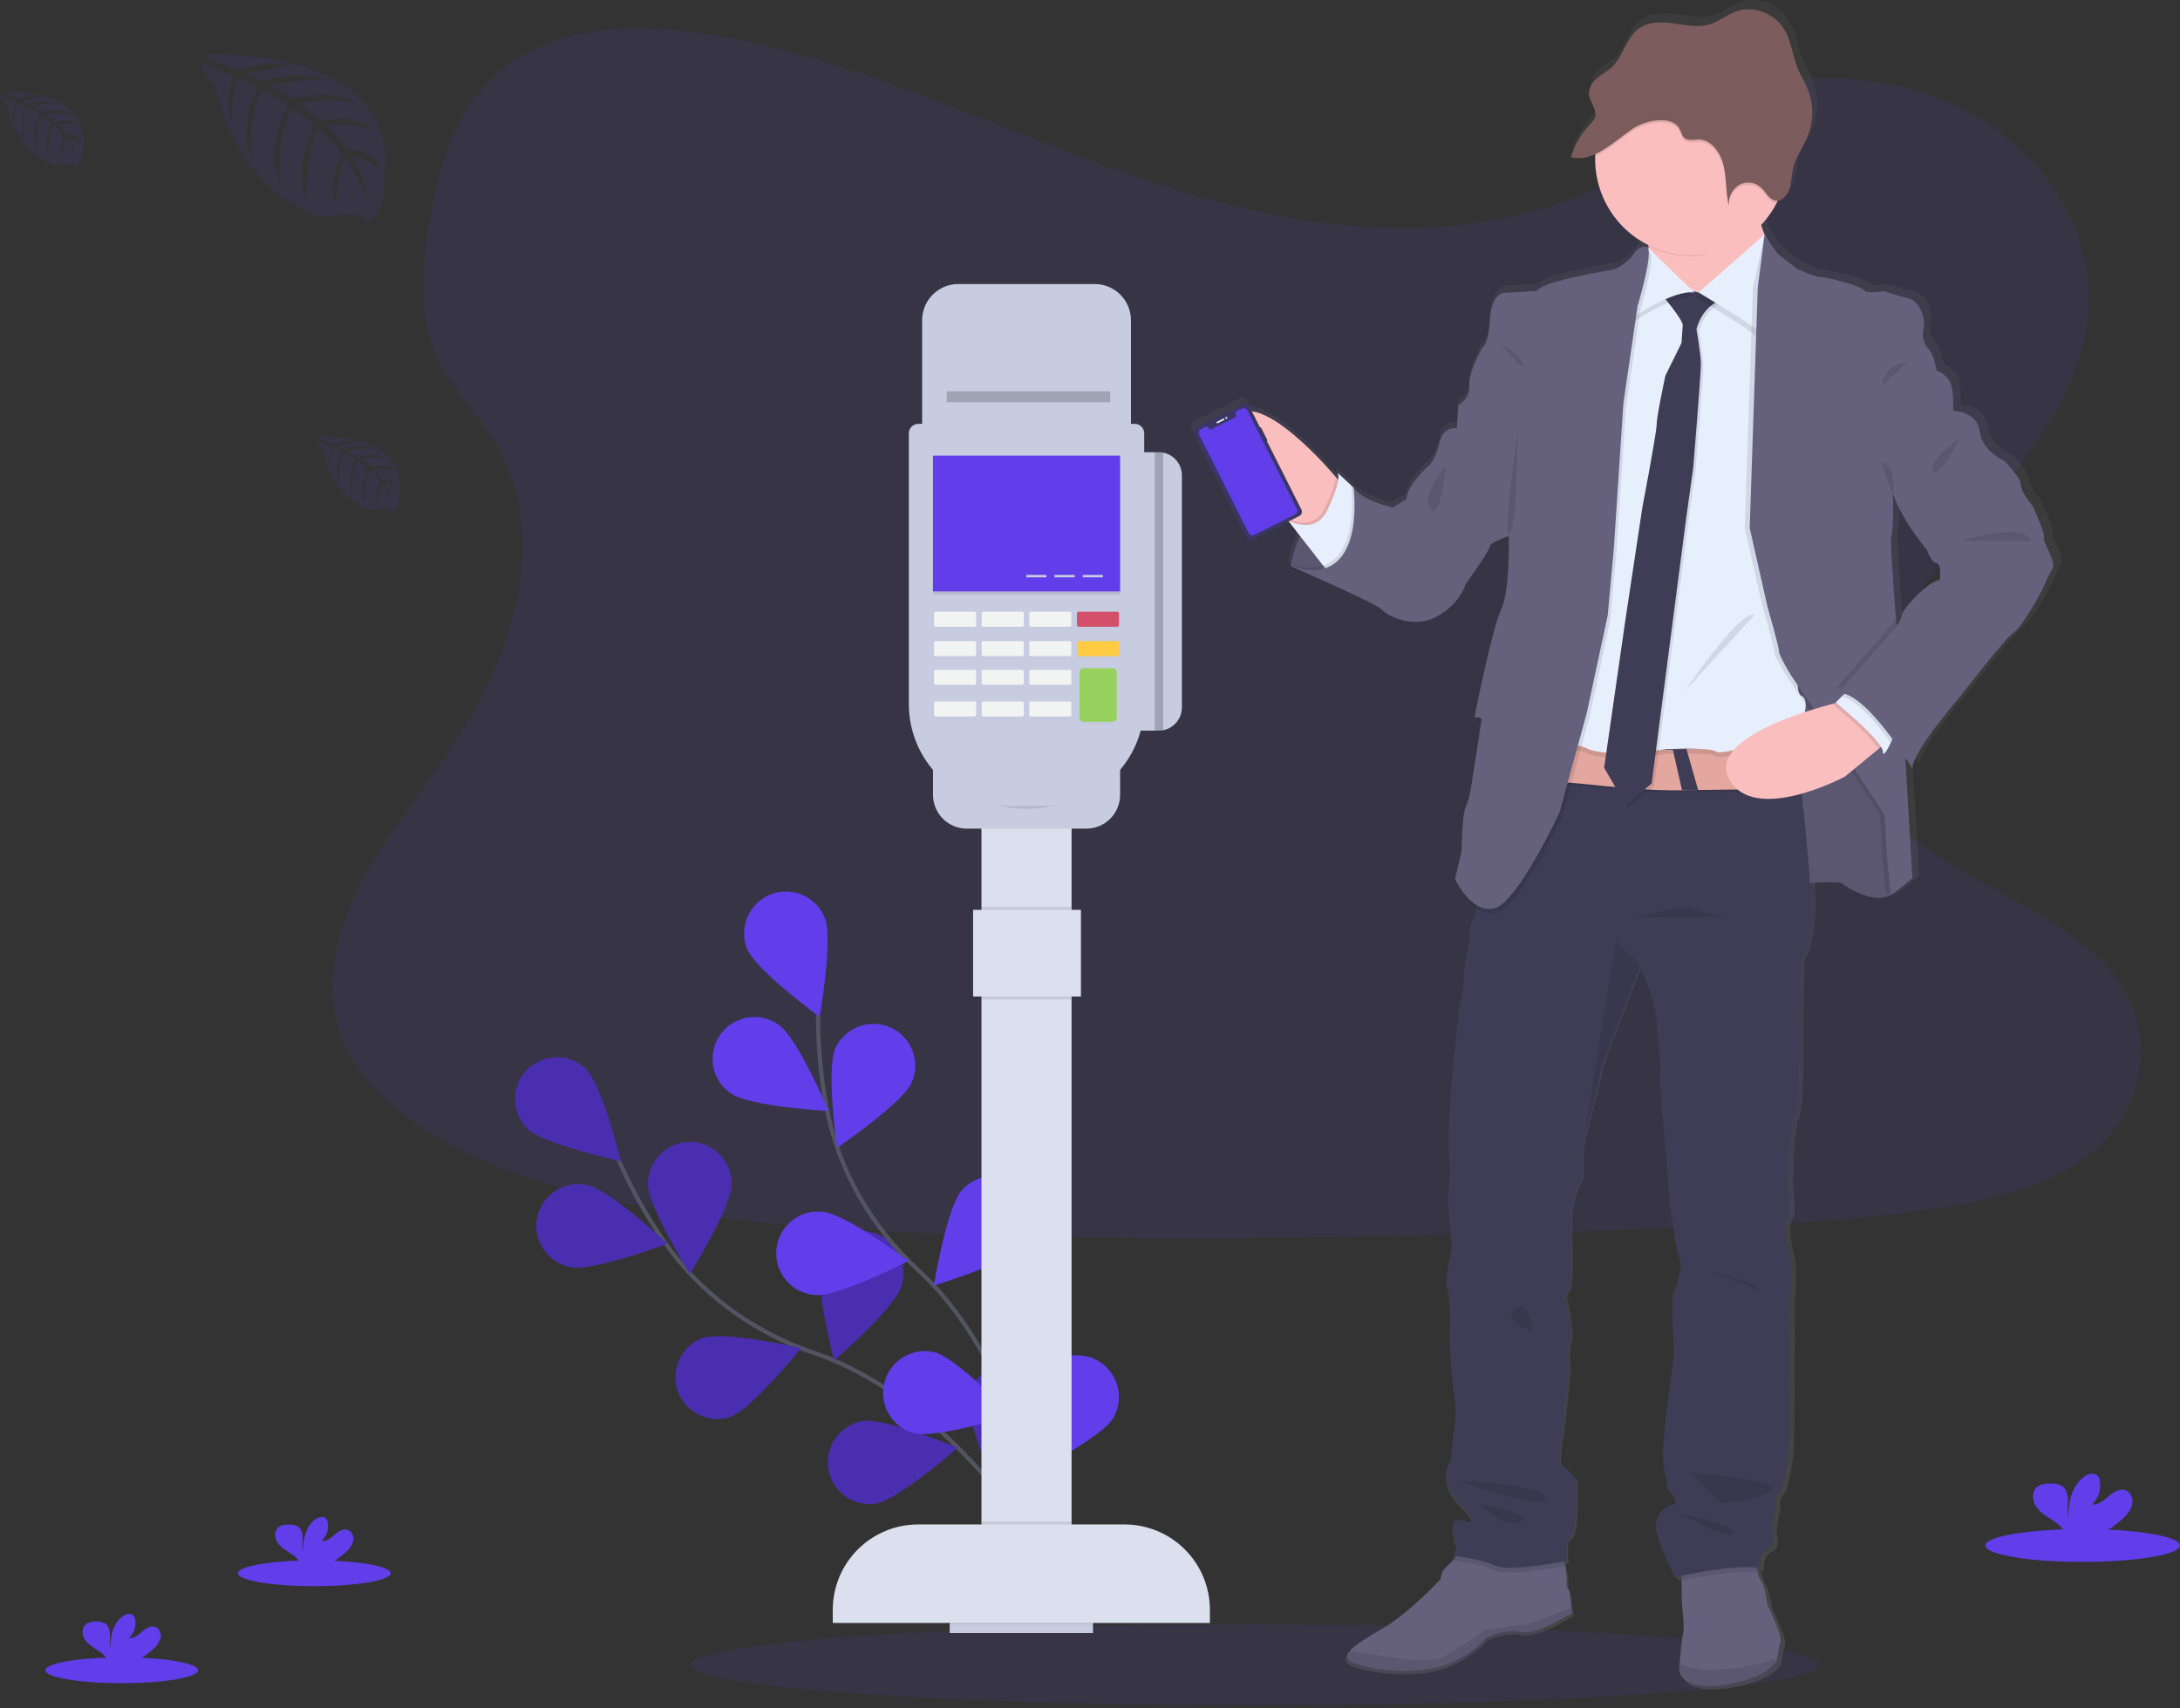 <svg width="296" height="232" viewBox="0 0 296 232" fill="none" xmlns="http://www.w3.org/2000/svg">
<rect x="0" y="0" width="296" height="232" fill="#333333" stroke="none"/>
<g clip-path="url(#clip0_1_782)">
<path opacity="0.1" d="M187.792 30.945C172.054 30.4 157.064 25.317 142.749 19.772C128.433 14.227 114.255 8.055 98.894 5.109C89.012 3.214 77.714 2.946 69.75 8.243C62.091 13.341 59.615 22.143 58.284 30.306C57.281 36.45 56.694 42.918 59.438 48.668C61.342 52.657 64.724 56.016 67.063 59.84C75.201 73.15 69.448 89.559 60.629 102.552C56.492 108.633 51.691 114.449 48.502 120.925C45.314 127.402 43.832 134.85 46.624 141.466C49.394 148.02 55.99 152.955 63.151 156.423C77.668 163.461 94.779 165.475 111.451 166.618C148.373 169.143 185.492 168.043 222.514 166.954C236.214 166.55 249.974 166.139 263.451 164.019C270.937 162.843 278.664 160.976 284.098 156.469C290.996 150.747 292.706 141.056 288.087 133.881C280.334 121.846 258.895 118.857 253.479 105.94C250.495 98.831 253.558 90.91 257.892 84.316C267.193 70.172 282.779 57.763 283.599 41.596C284.169 30.483 276.67 19.37 265.078 14.116C252.934 8.608 236.097 9.301 227.136 18.419C217.901 27.816 201.688 31.429 187.792 30.945Z" fill="#613EEA"/>
<path d="M143.367 213.633C143.367 213.633 130.26 190.407 110.508 183.714C102.219 180.905 94.984 175.622 90.038 168.402C87.697 164.973 85.675 161.337 83.997 157.54" stroke="#535461" stroke-width="0.57" stroke-miterlimit="10"/>
<path d="M71.579 153.243C73.828 155.426 84.308 157.685 84.308 157.685C84.308 157.685 81.743 147.279 79.487 145.094C78.398 144.084 76.959 143.541 75.475 143.58C73.991 143.619 72.582 144.237 71.549 145.302C70.515 146.368 69.94 147.795 69.945 149.279C69.951 150.763 70.538 152.186 71.579 153.243Z" fill="#613EEA"/>
<path d="M77.506 172.075C80.584 172.684 90.613 168.886 90.613 168.886C90.613 168.886 82.797 161.546 79.723 160.936C78.986 160.775 78.223 160.763 77.481 160.9C76.739 161.037 76.031 161.32 75.4 161.734C74.768 162.148 74.226 162.683 73.804 163.309C73.382 163.935 73.088 164.638 72.942 165.379C72.794 166.119 72.797 166.881 72.948 167.621C73.099 168.36 73.396 169.062 73.821 169.686C74.247 170.309 74.792 170.842 75.426 171.252C76.06 171.662 76.769 171.942 77.512 172.075H77.506Z" fill="#613EEA"/>
<path d="M99.093 192.445C102.056 191.419 108.781 183.079 108.781 183.079C108.781 183.079 98.332 180.688 95.369 181.714C93.99 182.239 92.869 183.279 92.244 184.616C91.619 185.953 91.539 187.48 92.02 188.875C92.502 190.269 93.507 191.422 94.824 192.088C96.14 192.755 97.664 192.882 99.073 192.445H99.093Z" fill="#613EEA"/>
<path d="M118.896 204.193C121.991 203.683 130.038 196.602 130.038 196.602C130.038 196.602 120.142 192.479 117.047 192.989C115.586 193.26 114.289 194.094 113.435 195.311C112.582 196.528 112.239 198.031 112.481 199.497C112.723 200.964 113.53 202.277 114.73 203.155C115.929 204.033 117.425 204.405 118.896 204.193Z" fill="#613EEA"/>
<path d="M99.347 160.754C99.347 163.888 93.674 172.986 93.674 172.986C93.674 172.986 87.992 163.894 87.989 160.76C87.989 159.254 88.587 157.809 89.652 156.744C90.717 155.679 92.162 155.081 93.668 155.081C95.174 155.081 96.618 155.679 97.683 156.744C98.749 157.809 99.347 159.254 99.347 160.76V160.754Z" fill="#613EEA"/>
<path d="M122.333 174.779C121.395 177.77 113.26 184.751 113.26 184.751C113.26 184.751 110.559 174.377 111.497 171.385C111.694 170.644 112.039 169.951 112.511 169.348C112.984 168.744 113.573 168.242 114.245 167.873C114.916 167.503 115.655 167.273 116.418 167.197C117.181 167.12 117.951 167.199 118.682 167.429C119.414 167.658 120.091 168.033 120.674 168.531C121.256 169.029 121.732 169.639 122.072 170.326C122.412 171.013 122.61 171.761 122.654 172.527C122.697 173.292 122.585 174.058 122.324 174.779H122.333Z" fill="#613EEA"/>
<path d="M142.803 191.476C142.387 194.582 135.548 202.839 135.548 202.839C135.548 202.839 131.132 193.072 131.559 189.963C131.658 189.224 131.902 188.512 132.277 187.868C132.651 187.223 133.149 186.658 133.742 186.206C134.335 185.754 135.01 185.423 135.731 185.232C136.452 185.041 137.203 184.994 137.942 185.093C138.681 185.193 139.393 185.437 140.037 185.811C140.682 186.186 141.246 186.683 141.698 187.276C142.151 187.869 142.482 188.545 142.673 189.265C142.863 189.986 142.911 190.737 142.811 191.476H142.803Z" fill="#613EEA"/>
<path opacity="0.25" d="M71.579 153.243C73.828 155.426 84.308 157.685 84.308 157.685C84.308 157.685 81.743 147.279 79.487 145.094C78.398 144.084 76.959 143.541 75.475 143.58C73.991 143.619 72.582 144.237 71.549 145.302C70.515 146.368 69.94 147.795 69.945 149.279C69.951 150.763 70.538 152.186 71.579 153.243Z" fill="black"/>
<path opacity="0.25" d="M77.506 172.075C80.584 172.684 90.613 168.886 90.613 168.886C90.613 168.886 82.797 161.546 79.723 160.936C78.986 160.775 78.223 160.763 77.481 160.9C76.739 161.037 76.031 161.32 75.4 161.734C74.768 162.148 74.226 162.683 73.804 163.309C73.382 163.935 73.088 164.638 72.942 165.379C72.794 166.119 72.797 166.881 72.948 167.621C73.099 168.36 73.396 169.062 73.821 169.686C74.247 170.309 74.792 170.842 75.426 171.252C76.06 171.662 76.769 171.942 77.512 172.075H77.506Z" fill="black"/>
<path opacity="0.25" d="M99.093 192.445C102.056 191.419 108.781 183.079 108.781 183.079C108.781 183.079 98.332 180.688 95.369 181.714C93.99 182.239 92.869 183.279 92.244 184.616C91.619 185.953 91.539 187.48 92.02 188.875C92.502 190.269 93.507 191.422 94.824 192.088C96.14 192.755 97.664 192.882 99.073 192.445H99.093Z" fill="black"/>
<path opacity="0.25" d="M118.896 204.193C121.991 203.683 130.038 196.602 130.038 196.602C130.038 196.602 120.142 192.479 117.047 192.989C115.586 193.26 114.289 194.094 113.435 195.311C112.582 196.528 112.239 198.031 112.481 199.497C112.723 200.964 113.53 202.277 114.73 203.155C115.929 204.033 117.425 204.405 118.896 204.193Z" fill="black"/>
<path opacity="0.25" d="M99.347 160.754C99.347 163.888 93.674 172.986 93.674 172.986C93.674 172.986 87.992 163.894 87.989 160.76C87.989 159.254 88.587 157.809 89.652 156.744C90.717 155.679 92.162 155.081 93.668 155.081C95.174 155.081 96.618 155.679 97.683 156.744C98.749 157.809 99.347 159.254 99.347 160.76V160.754Z" fill="black"/>
<path opacity="0.25" d="M122.333 174.779C121.395 177.77 113.26 184.751 113.26 184.751C113.26 184.751 110.559 174.377 111.497 171.385C111.694 170.644 112.039 169.951 112.511 169.348C112.984 168.744 113.573 168.242 114.245 167.873C114.916 167.503 115.655 167.273 116.418 167.197C117.181 167.12 117.951 167.199 118.682 167.429C119.414 167.658 120.091 168.033 120.674 168.531C121.256 169.029 121.732 169.639 122.072 170.326C122.412 171.013 122.61 171.761 122.654 172.527C122.697 173.292 122.585 174.058 122.324 174.779H122.333Z" fill="black"/>
<path opacity="0.25" d="M142.803 191.476C142.387 194.582 135.548 202.839 135.548 202.839C135.548 202.839 131.132 193.072 131.559 189.963C131.658 189.224 131.902 188.512 132.277 187.868C132.651 187.223 133.149 186.658 133.742 186.206C134.335 185.754 135.01 185.423 135.731 185.232C136.452 185.041 137.203 184.994 137.942 185.093C138.681 185.193 139.393 185.437 140.037 185.811C140.682 186.186 141.246 186.683 141.698 187.276C142.151 187.869 142.482 188.545 142.673 189.265C142.863 189.986 142.911 190.737 142.811 191.476H142.803Z" fill="black"/>
<path d="M142.612 213.171C142.612 213.171 140.047 186.623 124.698 172.502C118.258 166.575 113.785 158.825 112.189 150.208C111.437 146.124 111.063 141.98 111.069 137.828" stroke="#535461" stroke-width="0.57" stroke-miterlimit="10"/>
<path d="M101.455 128.872C102.626 131.781 111.291 138.093 111.291 138.093C111.291 138.093 113.158 127.536 111.987 124.626C111.708 123.934 111.295 123.304 110.773 122.771C110.25 122.238 109.628 121.813 108.942 121.521C108.255 121.228 107.518 121.074 106.771 121.067C106.025 121.059 105.285 121.199 104.592 121.478C103.9 121.757 103.27 122.169 102.737 122.692C102.204 123.214 101.779 123.836 101.487 124.523C101.194 125.21 101.04 125.947 101.033 126.693C101.025 127.439 101.165 128.18 101.444 128.872H101.455Z" fill="#613EEA"/>
<path d="M99.241 148.49C101.806 150.294 112.511 150.884 112.511 150.884C112.511 150.884 108.342 141.008 105.778 139.201C105.169 138.757 104.477 138.438 103.744 138.263C103.01 138.089 102.249 138.062 101.506 138.185C100.762 138.308 100.05 138.577 99.411 138.978C98.772 139.379 98.22 139.903 97.786 140.519C97.352 141.136 97.045 141.833 96.883 142.569C96.722 143.306 96.708 144.067 96.843 144.808C96.979 145.55 97.261 146.257 97.672 146.889C98.084 147.521 98.617 148.064 99.241 148.487V148.49Z" fill="#613EEA"/>
<path d="M110.719 175.867C113.853 176.129 123.381 171.234 123.381 171.234C123.381 171.234 114.796 164.806 111.67 164.552C110.918 164.472 110.158 164.543 109.433 164.761C108.709 164.979 108.036 165.339 107.453 165.821C106.869 166.302 106.388 166.896 106.038 167.566C105.687 168.236 105.474 168.969 105.41 169.723C105.347 170.477 105.435 171.235 105.668 171.955C105.902 172.674 106.278 173.339 106.772 173.912C107.266 174.484 107.87 174.952 108.548 175.288C109.226 175.623 109.964 175.82 110.719 175.867Z" fill="#613EEA"/>
<path d="M124.065 194.627C127.103 195.414 137.329 192.2 137.329 192.2C137.329 192.2 129.952 184.421 126.917 183.635C125.469 183.284 123.94 183.516 122.662 184.282C121.383 185.048 120.457 186.286 120.083 187.729C119.709 189.172 119.917 190.704 120.663 191.994C121.408 193.285 122.631 194.231 124.068 194.627H124.065Z" fill="#613EEA"/>
<path d="M123.797 146.988C122.527 149.858 113.654 155.873 113.654 155.873C113.654 155.873 112.143 145.259 113.411 142.392C114.026 141.023 115.157 139.952 116.559 139.414C117.961 138.877 119.518 138.916 120.891 139.523C122.264 140.131 123.34 141.257 123.885 142.656C124.429 144.055 124.398 145.613 123.797 146.988Z" fill="#613EEA"/>
<path d="M139.127 169.125C137.058 171.482 126.792 174.568 126.792 174.568C126.792 174.568 128.527 163.988 130.596 161.634C131.088 161.074 131.685 160.616 132.354 160.287C133.023 159.958 133.75 159.764 134.494 159.715C135.238 159.667 135.984 159.766 136.69 160.006C137.395 160.246 138.047 160.623 138.607 161.114C139.167 161.606 139.625 162.204 139.954 162.872C140.284 163.541 140.478 164.268 140.526 165.012C140.574 165.756 140.476 166.502 140.236 167.208C139.996 167.914 139.619 168.565 139.127 169.125Z" fill="#613EEA"/>
<path d="M151.077 192.687C149.425 195.36 139.839 200.138 139.839 200.138C139.839 200.138 139.76 189.419 141.401 186.746C142.189 185.461 143.455 184.542 144.921 184.191C146.387 183.84 147.932 184.086 149.217 184.874C150.501 185.662 151.42 186.928 151.771 188.394C152.123 189.86 151.877 191.405 151.089 192.69L151.077 192.687Z" fill="#613EEA"/>
<path opacity="0.1" d="M170.353 231.593C212.655 231.593 246.948 229.127 246.948 226.085C246.948 223.043 212.655 220.577 170.353 220.577C128.051 220.577 93.759 223.043 93.759 226.085C93.759 229.127 128.051 231.593 170.353 231.593Z" fill="#613EEA"/>
<path d="M278.701 72.332C278.924 71.725 277.257 68.357 277.257 68.192C277.257 68.026 275.533 66.148 275.533 65.1C275.533 64.051 273.253 61.789 273.253 61.789C273.253 61.789 270.196 60.518 269.863 57.757C269.529 54.996 266.201 54.942 266.193 54.942C266.193 54.942 266.207 54.688 266.212 54.309C266.212 53.455 266.187 51.916 265.802 51.078C265.232 49.864 263.91 49.477 263.91 49.477C263.91 49.477 263.577 47.323 262.91 46.659C262.537 46.269 262.27 45.791 262.134 45.27C261.998 44.748 261.997 44.2 262.132 43.678C262.466 42.633 261.688 39.974 260.075 39.595C258.462 39.216 256.627 38.601 256.627 38.601C256.627 38.601 256.448 38.635 256.183 38.672L255.96 38.601C255.574 38.672 255.184 38.721 254.792 38.746C254.451 38.755 254.118 38.646 253.849 38.435C253.279 37.828 248.791 36.669 247.956 36.669C247.122 36.669 244.731 35.563 244.731 35.563C244.731 35.563 243.064 34.295 242.343 33.742C241.671 33.232 240.431 31.161 240.252 30.856L240.229 30.816H240.215C240.044 30.424 239.899 30.021 239.779 29.611C239.753 29.525 239.733 29.44 239.71 29.354C240.523 28.501 241.219 27.542 241.779 26.505C241.836 26.397 241.887 26.286 241.941 26.177C242.064 26.177 242.186 26.158 242.303 26.12C242.353 26.104 242.401 26.085 242.449 26.063C243.012 25.767 243.436 25.26 243.628 24.653C243.668 24.533 243.702 24.411 243.734 24.288L243.759 24.166C243.779 24.083 243.796 23.997 243.813 23.912C243.831 23.827 243.828 23.818 243.836 23.77C243.845 23.721 243.862 23.604 243.873 23.522C243.885 23.439 243.873 23.428 243.893 23.382C243.907 23.277 243.919 23.174 243.933 23.069C243.979 22.678 244.024 22.288 244.107 21.906C244.106 21.901 244.106 21.895 244.107 21.889C244.437 20.39 245.341 19.125 245.979 17.74C246.07 17.541 246.156 17.338 246.235 17.136C246.315 16.934 246.389 16.692 246.455 16.464C246.475 16.395 246.489 16.327 246.509 16.259C246.551 16.091 246.588 15.923 246.62 15.754C246.634 15.683 246.649 15.612 246.66 15.538C246.7 15.31 246.731 15.079 246.748 14.848C246.863 13.529 246.668 12.201 246.178 10.97C245.762 9.933 245.141 8.998 244.72 7.964C244.081 6.391 243.913 4.613 243.132 3.12C241.825 0.61 238.742 -0.647 236.208 0.296C235 0.747 233.952 1.621 232.724 2.006C231.082 2.53 229.324 2.137 227.623 1.901C225.922 1.664 224.044 1.644 222.677 2.755C221.101 4.035 220.682 6.44 219.195 7.842C218.574 8.431 217.801 8.807 217.146 9.352C216.686 9.721 216.331 10.206 216.117 10.756C216.117 10.796 216.092 10.836 216.08 10.876C216.069 10.916 216.055 10.97 216.043 11.019C216.032 11.067 216.023 11.13 216.015 11.184C216.006 11.238 216.015 11.261 216.015 11.298C216.007 11.393 216.007 11.488 216.015 11.583C216.024 11.679 216.039 11.774 216.06 11.868C216.065 11.893 216.072 11.918 216.08 11.942C216.099 12.021 216.122 12.099 216.149 12.175C216.149 12.175 216.149 12.204 216.149 12.218C216.18 12.304 216.214 12.386 216.248 12.472L216.303 12.594C216.303 12.629 216.334 12.663 216.348 12.7C216.565 13.108 216.738 13.538 216.864 13.982C216.935 14.265 216.917 14.564 216.813 14.837C216.664 15.145 216.454 15.42 216.197 15.646C215.09 16.796 214.235 18.165 213.687 19.664C213.624 19.835 213.564 20.006 213.507 20.179C213.507 20.179 213.507 20.179 213.507 20.194L213.581 20.214C213.741 20.26 213.904 20.295 214.069 20.319C214.163 20.319 214.257 20.342 214.354 20.348C214.736 20.369 215.119 20.341 215.493 20.262C215.59 20.242 215.684 20.219 215.778 20.194C216.165 20.089 216.542 19.951 216.904 19.78C216.904 19.894 216.904 20.006 216.904 20.119C216.904 20.182 216.904 20.245 216.904 20.308C216.907 22.75 217.591 25.142 218.88 27.217C220.168 29.291 222.01 30.965 224.198 32.05C224.215 32.172 224.23 32.289 224.247 32.409C224.264 32.529 224.272 32.611 224.284 32.711L224.133 32.566C224.133 32.566 223.133 32.07 222.187 33.506C221.241 34.942 219.463 35.603 219.463 35.603C219.463 35.603 209.344 37.205 208.957 38.529L204.23 38.814C204.23 38.814 202.563 39.034 202.398 42.519C202.232 46.003 201.34 46.328 201.34 46.328C201.34 46.328 199.394 49.748 199.562 51.517C199.731 53.286 198.061 54.167 198.061 54.167L197.839 57.301C197.839 57.301 196.004 57.016 195.502 59.179C195.001 61.342 194.114 62.313 194.114 62.313C194.114 62.313 191.054 64.855 190.889 67.006L189 68.166C189 68.166 184.606 67.171 183.606 65.405L183.298 65.12C183.288 65.107 183.279 65.092 183.273 65.077C183.272 65.084 183.272 65.091 183.273 65.097C182.617 64.479 181.221 63.179 181.435 63.479C181.563 63.757 181.595 64.07 181.526 64.368L181.198 64.006L180.323 63.034C180.323 63.034 173.79 55.529 169.621 55.002L169.305 54.378C169.219 54.209 169.07 54.081 168.889 54.023C168.709 53.964 168.514 53.979 168.345 54.064L162.056 57.199C161.972 57.24 161.897 57.298 161.836 57.368C161.774 57.439 161.728 57.521 161.698 57.609C161.668 57.698 161.656 57.792 161.663 57.885C161.67 57.978 161.695 58.07 161.737 58.153L162.441 59.535H162.426C162.418 59.539 162.411 59.544 162.405 59.551C162.4 59.558 162.395 59.566 162.392 59.575C162.39 59.583 162.389 59.592 162.39 59.601C162.391 59.61 162.394 59.618 162.398 59.626L162.646 60.114C162.654 60.13 162.668 60.142 162.685 60.148C162.702 60.154 162.721 60.153 162.737 60.145L162.996 60.655C162.978 60.664 162.965 60.68 162.958 60.699C162.952 60.718 162.953 60.739 162.962 60.758L163.432 61.681C163.436 61.69 163.443 61.698 163.45 61.705C163.458 61.712 163.466 61.717 163.476 61.72C163.486 61.723 163.496 61.724 163.506 61.724C163.516 61.723 163.526 61.72 163.535 61.715L163.726 62.088C163.709 62.097 163.697 62.112 163.691 62.13C163.685 62.148 163.686 62.168 163.694 62.185L164.173 63.125C164.177 63.134 164.183 63.142 164.19 63.148C164.197 63.155 164.205 63.16 164.215 63.163C164.224 63.166 164.233 63.167 164.243 63.166C164.252 63.164 164.262 63.161 164.27 63.157L168.829 72.164C168.915 72.332 169.064 72.46 169.244 72.519C169.424 72.579 169.62 72.564 169.789 72.48L174.616 70.066L174.787 70.192L176.212 72.024C175.97 72.594 175.767 73.164 175.596 73.674C175.592 73.69 175.588 73.706 175.582 73.722C175.545 73.831 175.511 73.939 175.479 74.041L175.445 74.15C175.411 74.255 175.38 74.358 175.351 74.454L175.3 74.637C175.3 74.671 175.277 74.708 175.269 74.742C175.112 75.295 175.012 75.722 174.958 75.959L174.59 75.845L174.949 75.999C174.949 76.019 174.949 76.042 174.949 76.056C174.932 76.13 174.927 76.173 174.927 76.173C175.035 76.224 175.149 76.272 175.269 76.321C177.215 77.176 186.934 81.433 187.433 82.079C187.988 82.797 191.658 84.895 194.995 83.128C198.332 81.361 199.052 78.657 199.052 78.657C199.052 78.657 202.278 74.184 202.389 73.528C202.5 72.873 205.002 72.104 205.002 72.104C205.002 72.104 205.224 79.512 203.945 82.208C202.665 84.903 200.275 96.891 200.275 96.891C200.43 96.86 200.59 96.85 200.748 96.862L200.608 97.555C200.802 97.518 201.001 97.518 201.195 97.555C201.019 98.914 199.998 105.248 199.998 105.248C199.998 105.248 199.665 108.12 199.107 109.112C198.548 110.103 198.497 115.295 198.497 115.295L197.608 119.05C197.608 119.05 197.725 119.31 197.944 119.697V119.711C197.944 119.711 198.899 121.831 200.508 123.019C200.434 123.606 200.284 124.181 200.061 124.729C199.491 125.832 199.617 127.379 199.617 127.379C199.617 127.379 198.673 131.627 198.782 132.844C198.89 134.061 198.149 137.038 198.149 137.038L197.149 146.644C197.149 146.644 196.482 154.978 196.816 157.243C197.149 159.509 196.593 162.597 196.593 162.597C196.593 162.597 197.26 169.168 197.092 169.883C196.924 170.599 196.092 173.693 196.593 175.405C197.095 177.118 196.816 181.808 196.816 181.808C196.816 181.808 197.149 187.994 197.537 189.98C197.924 191.966 197.425 194.508 197.425 194.508C197.425 194.508 197.035 198.759 196.856 198.759C196.676 198.759 195.243 201.682 198.189 204.555C201.135 207.427 199.317 206.977 199.317 206.977C199.317 206.977 196.981 205.817 197.26 208.19C197.522 210.45 197.89 209.86 197.924 209.798L197.354 211.613C197.354 211.613 197.5 211.63 197.745 211.667L197.423 212.054C197.085 212.475 196.709 212.865 196.3 213.217C195.633 213.713 195.576 214.815 195.576 214.815C195.576 214.815 191.465 219.289 187.629 221.551C185.612 222.742 183.868 223.751 183.11 224.583C182.426 225.332 182.54 225.939 183.965 226.409C186.968 227.404 192.248 227.9 196.026 226.632C198.281 225.88 200.308 224.569 201.919 222.822C201.919 222.822 204.312 221.605 206.646 222.047C208.98 222.489 213.65 219.454 213.65 219.454L213.564 218.671L213.316 216.417C213.316 216.417 212.747 215.753 212.926 215.038C213.003 214.713 212.886 213.875 212.735 213.043C212.695 212.824 212.653 212.607 212.61 212.402L213.037 212.322C213.037 212.322 212.484 209.507 213.485 208.954C214.485 208.401 214.205 201.17 214.205 201.17C214.205 201.17 212.926 199.514 212.259 199.238C211.593 198.961 212.202 195.533 212.316 195.098C212.43 194.662 213.316 186.099 213.316 186.099C213.316 186.099 212.983 183.395 213.428 182.235C213.872 181.076 212.872 176.605 212.872 176.605C212.872 176.605 212.539 176.052 213.157 175.388C213.775 174.724 213.536 168.838 213.536 168.838C213.536 168.838 213.482 165.857 213.482 165.082C213.482 164.307 214.148 161.495 214.758 160.557C215.368 159.62 214.983 156.691 214.983 156.691L215.018 156.471C215.018 156.389 215.046 156.28 215.066 156.158L215.117 155.873C215.384 154.255 215.746 152.655 216.2 151.08C216.924 148.761 217.759 144.678 217.759 144.678L222.939 131.183L222.999 131.023C222.999 131.023 225.386 135.44 225.386 139.529C225.386 139.529 226.002 144.441 225.834 145.766C225.666 147.091 226.335 153.328 226.335 153.328C226.335 153.328 227.056 162.27 227.056 162.657C227.056 163.045 227.945 169.946 228.504 170.997C229.062 172.049 227.934 175.246 227.612 175.576C227.29 175.907 227.723 184.025 227.723 184.025C227.723 184.025 226.888 190.427 226.723 191.752C226.558 193.077 225.888 198.158 226.438 200.147C226.988 202.136 226.771 202.409 226.771 202.409C226.771 202.409 228.766 204.452 227.606 204.617C226.446 204.783 224.663 206.273 225.381 208.646C226.099 211.02 227.831 214.556 227.831 214.556C227.831 214.556 228.176 214.479 228.752 214.362V215.018L228.82 218.309C228.82 218.309 229.207 221.443 228.985 222.175C228.823 222.697 228.601 225.173 228.492 226.449C228.452 226.922 228.43 227.239 228.43 227.239C228.43 227.239 228.43 230.162 234.599 229.282C240.767 228.401 241.882 225.968 241.882 225.968L241.927 225.663C242.018 225.093 242.212 223.922 242.38 223.264C242.605 222.378 240.605 218.403 240.605 218.403C240.605 218.403 240.269 215.701 239.713 215.092C239.483 214.742 239.33 214.346 239.266 213.932C239.215 213.71 239.172 213.479 239.135 213.251C239.28 213.271 239.42 213.297 239.545 213.325C239.545 213.325 239.212 211.393 240.494 210.783C241.776 210.174 241.437 208.909 241.272 208.356C241.107 207.803 241.77 204.714 241.77 204.714C241.681 204.407 241.675 204.081 241.753 203.771C241.831 203.46 241.991 203.176 242.215 202.948C242.996 202.173 243.605 196.762 243.605 196.762L243.739 175.918C243.739 175.918 244.13 172.214 243.685 170.727C243.241 169.239 242.793 166.367 243.4 165.598C244.007 164.829 243.457 161.238 243.457 161.238C243.457 161.238 243.457 153.673 244.289 151.798C245.121 149.923 244.859 138.05 244.859 138.05L245.079 130.268C245.079 130.268 246.894 128.559 246.463 119.589C248.401 119.469 250.586 119.398 250.917 119.666C251.527 120.161 255.476 122.703 257.81 121.09C258.311 120.868 260.588 118.936 260.588 118.936L259.608 102.384C260.22 103.307 260.591 103.92 260.591 103.92C260.591 101.601 267.144 94.093 267.144 94.093C267.144 94.093 273.259 86.2 274.593 85.259C275.926 84.319 278.539 79.353 278.539 79.353C278.926 78.405 279.372 77.483 279.875 76.591C280.479 75.591 278.479 72.942 278.701 72.332ZM264.358 78.13C262.691 78.296 259.189 82.105 259.132 82.931C259.103 83.367 258.736 83.954 258.394 84.416C258.368 84.083 258.34 83.743 258.311 83.399C257.918 78.521 257.496 72.571 257.69 72.001C258.023 71.007 257.909 66.536 257.909 66.536L257.972 66.451C259.095 69.915 262.574 74.001 262.574 74.001C262.574 74.001 263.186 75.768 263.907 75.822C264.628 75.876 264.358 78.13 264.358 78.13Z" fill="url(#paint0_linear_1_782)"/>
<path d="M175.226 76.868C175.226 76.868 177.252 66.24 183.774 66.186L188.538 75.993L185.361 78.184C185.361 78.184 178.457 78.404 175.226 76.868Z" fill="#65617D"/>
<path opacity="0.1" d="M188.538 75.99L185.361 78.184C185.361 78.184 180.517 78.338 177.029 77.484C176.409 77.339 175.805 77.132 175.226 76.868C175.226 76.868 175.226 76.811 175.263 76.697C175.262 76.684 175.262 76.67 175.263 76.657C175.562 75.323 175.975 74.017 176.497 72.754C176.696 72.278 176.924 71.785 177.169 71.295C178.124 69.457 179.466 67.656 181.301 66.764C181.98 66.43 182.719 66.236 183.475 66.194H183.669H183.765L183.868 66.411L185.481 69.725L188.538 75.99Z" fill="black"/>
<path d="M242.671 120.153C242.671 120.153 249.509 119.495 250.122 119.988C250.735 120.481 254.616 123.002 256.915 121.412C259.214 119.822 257.681 114.289 257.681 114.07C257.681 113.85 257.465 106.017 257.465 106.017L253.353 100.484L248.204 90.796L237.684 89.756L237.969 105.142L237.915 113.032L242.671 120.153Z" fill="#65617D"/>
<path opacity="0.1" d="M242.671 120.153C242.671 120.153 249.509 119.495 250.122 119.988C250.735 120.481 254.616 123.002 256.915 121.412C259.214 119.822 257.681 114.289 257.681 114.07C257.681 113.85 257.465 106.017 257.465 106.017L253.353 100.484L248.204 90.796L237.684 89.756L237.969 105.142L237.915 113.032L242.671 120.153Z" fill="black"/>
<path d="M182.401 65.912C182.401 65.912 181.856 72.597 177.691 72.705C177.691 72.705 176.511 71.993 174.924 70.807C171.265 68.069 165.458 62.806 167.062 57.911C169.365 50.899 180.54 63.829 180.54 63.829L181.395 64.792L182.401 65.912Z" fill="#FBBEBE"/>
<path opacity="0.1" d="M182.401 65.912C182.401 65.912 181.856 72.597 177.691 72.705C177.691 72.705 176.511 71.993 174.924 70.807L174.568 70.351C175.273 70.72 176.052 70.929 176.847 70.964C177.893 70.987 179.07 70.599 179.825 69.089C180.258 68.229 180.638 67.343 180.965 66.436C181.164 65.905 181.306 65.354 181.386 64.792L182.401 65.912Z" fill="black"/>
<path d="M180.594 78.019L179.657 76.814L176.494 72.753L174.887 70.679C175.592 71.049 176.37 71.26 177.166 71.294C178.212 71.317 179.389 70.93 180.147 69.417C180.58 68.556 180.961 67.671 181.287 66.764C181.808 65.285 181.797 64.524 181.614 64.268C181.432 64.011 182.777 65.262 183.424 65.875L183.446 65.898C183.632 66.069 183.751 66.183 183.751 66.183L183.862 66.405L185.45 69.579L185.467 69.713C185.612 70.722 186.148 77.113 180.594 78.019Z" fill="#E7EFFD"/>
<path d="M213.413 219.047C213.413 219.047 208.812 222.061 206.512 221.611C204.213 221.161 201.853 222.38 201.853 222.38C200.268 224.112 198.269 225.413 196.044 226.162C192.319 227.421 187.116 226.928 184.159 225.939C182.757 225.475 182.646 224.871 183.318 224.13C184.068 223.301 185.786 222.301 187.775 221.118C191.553 218.873 195.608 214.433 195.608 214.433C195.608 214.433 195.662 213.339 196.32 212.846C196.723 212.502 197.093 212.12 197.425 211.707C198.012 211.011 198.565 210.282 198.565 210.282L212.1 210.721C212.1 210.721 212.331 211.698 212.51 212.695C212.661 213.513 212.778 214.345 212.701 214.667C212.536 215.377 213.086 216.035 213.086 216.035L213.328 218.272L213.413 219.047Z" fill="#65617D"/>
<path d="M241.745 222.825C241.582 223.48 241.386 224.657 241.297 225.21C241.266 225.398 241.252 225.512 241.252 225.512C241.252 225.512 240.155 227.923 234.074 228.8C227.994 229.678 227.994 226.771 227.994 226.771C227.994 226.771 228.016 226.458 228.056 225.988C228.162 224.706 228.381 222.252 228.541 221.731C228.76 221.018 228.378 217.896 228.378 217.896L228.313 214.63L228.267 212.351L238.348 211.308C238.412 212.062 238.521 212.812 238.673 213.553C238.736 213.96 238.887 214.349 239.115 214.693C239.662 215.3 239.992 217.981 239.992 217.981C239.992 217.981 241.959 221.947 241.745 222.825Z" fill="#65617D"/>
<path opacity="0.1" d="M212.111 210.718C212.111 210.718 212.342 211.695 212.522 212.693C211.06 212.96 204.669 214.069 203.07 213.294C201.264 212.416 197.371 211.923 197.371 211.923L197.437 211.701C198.024 211.006 198.577 210.276 198.577 210.276L212.111 210.718Z" fill="black"/>
<path opacity="0.1" d="M238.667 213.564C236.103 213.131 230.513 214.18 228.307 214.63L228.261 212.351L238.343 211.308C238.406 212.066 238.515 212.819 238.667 213.564Z" fill="black"/>
<path d="M244.369 130.508L244.15 138.232C244.15 138.232 244.435 150.012 243.603 151.875C242.771 153.739 242.779 161.244 242.779 161.244C242.779 161.244 243.329 164.806 242.725 165.569C242.121 166.333 242.56 169.188 243.01 170.667C243.46 172.146 243.061 175.819 243.061 175.819L242.953 196.528C242.953 196.528 242.352 201.896 241.582 202.666C241.361 202.893 241.205 203.175 241.128 203.483C241.051 203.791 241.058 204.113 241.146 204.418C241.146 204.418 240.488 207.484 240.654 208.034C240.819 208.584 241.146 209.84 239.887 210.441C238.628 211.043 238.952 212.963 238.952 212.963C235.941 212.251 227.395 214.171 227.395 214.171C227.395 214.171 225.686 210.664 224.982 208.307C224.278 205.951 226.025 204.472 227.173 204.318C228.321 204.164 226.352 202.124 226.352 202.124C226.352 202.124 226.572 201.839 226.025 199.879C225.478 197.918 226.133 192.864 226.31 191.55C226.486 190.236 227.296 183.88 227.296 183.88C227.296 183.88 226.86 175.827 227.187 175.497C227.515 175.166 228.612 171.989 228.065 170.938C227.518 169.886 226.64 163.048 226.64 162.674C226.64 162.301 225.928 153.414 225.928 153.414C225.928 153.414 225.273 147.222 225.435 145.909C225.597 144.595 224.996 139.72 224.996 139.72C224.996 135.662 222.643 131.28 222.643 131.28L222.583 131.437L217.491 144.829C217.491 144.829 216.67 148.881 215.955 151.183C215.506 152.746 215.15 154.334 214.887 155.938L214.838 156.223C214.818 156.346 214.801 156.451 214.79 156.531L214.755 156.753C214.755 156.753 215.137 159.657 214.536 160.589C213.935 161.52 213.251 164.313 213.251 165.091C213.251 165.869 213.302 168.821 213.302 168.821C213.302 168.821 213.525 174.682 212.92 175.34C212.316 175.998 212.636 176.545 212.636 176.545C212.636 176.545 213.624 180.982 213.185 182.133C212.747 183.284 213.077 185.965 213.077 185.965C213.077 185.965 212.208 194.439 212.111 194.884C212.014 195.328 211.399 198.719 212.054 198.993C212.71 199.266 213.972 200.91 213.972 200.91C213.972 200.91 214.257 208.088 213.262 208.635C212.268 209.182 212.821 211.977 212.821 211.977C212.821 211.977 204.879 213.513 203.07 212.636C201.261 211.758 197.371 211.265 197.371 211.265L197.916 209.464C197.884 209.527 197.522 210.111 197.263 207.869C196.978 205.512 199.292 206.663 199.292 206.663C199.292 206.663 201.098 207.102 198.192 204.253C195.286 201.403 196.713 198.5 196.878 198.5C197.044 198.5 197.425 194.283 197.425 194.283C197.425 194.283 197.918 191.761 197.534 189.789C197.149 187.817 196.824 181.68 196.824 181.68C196.824 181.68 197.109 177.024 196.605 175.326C196.101 173.627 196.933 170.559 197.098 169.843C197.263 169.128 196.605 162.612 196.605 162.612C196.605 162.612 197.155 159.546 196.824 157.3C196.494 155.055 197.155 146.78 197.155 146.78L198.141 137.246C198.141 137.246 198.85 134.289 198.742 133.084C198.634 131.878 199.563 127.67 199.563 127.67C199.563 127.67 199.454 126.134 200.001 125.04C200.548 123.946 200.771 120.33 200.771 120.33L206.031 108.274L208.595 97.646L243.386 97.318C243.386 97.318 243.514 98.238 243.722 99.914C243.93 101.589 244.232 104.071 244.577 107.131C244.879 109.912 245.21 113.183 245.535 116.819C246.56 128.425 244.369 130.508 244.369 130.508Z" fill="#3F3D56"/>
<path d="M241.138 34.572L233.026 43.231C233.026 43.231 222.62 39.065 223.714 37.64C224.138 37.088 224.07 35.361 223.825 33.429C223.44 30.397 222.62 26.901 222.62 26.901C222.62 26.901 240.807 23.943 239.272 27.009C238.702 28.132 238.81 29.44 239.158 30.648C239.602 32.054 240.271 33.379 241.138 34.572Z" fill="#FBBEBE"/>
<path opacity="0.1" d="M239.272 27.009C238.702 28.132 238.445 28.24 238.796 29.448C236.416 32.013 233.382 34.791 229.632 34.791C227.617 34.794 225.629 34.328 223.825 33.429C223.44 30.397 222.62 26.901 222.62 26.901C222.62 26.901 240.807 23.943 239.272 27.009Z" fill="black"/>
<path d="M242.671 21.422C242.696 23.15 242.378 24.867 241.734 26.471C241.09 28.076 240.134 29.536 238.92 30.768C237.707 31.999 236.261 32.977 234.666 33.645C233.071 34.312 231.36 34.656 229.631 34.656C227.902 34.656 226.19 34.312 224.595 33.645C223.001 32.977 221.554 31.999 220.341 30.768C219.127 29.536 218.171 28.076 217.527 26.471C216.883 24.867 216.565 23.15 216.59 21.422C216.59 21.359 216.59 21.296 216.59 21.234C216.615 17.776 218.013 14.469 220.476 12.041C222.939 9.614 226.265 8.264 229.723 8.289C233.181 8.314 236.488 9.711 238.916 12.174C241.343 14.637 242.693 17.964 242.668 21.422H242.671Z" fill="#FBBEBE"/>
<path opacity="0.1" d="M244.56 107.448C242.833 107.462 237.08 107.51 230.652 107.613H230.575L228.45 107.647H228.384C220.762 107.77 213.251 106.279 210.236 106.564C203.825 107.166 212.536 100.646 212.536 100.646C212.536 100.646 219.474 102.498 227.139 102.122L228.982 102.028C234.809 101.698 240.665 101.151 243.72 100.233C243.933 101.926 244.23 104.399 244.56 107.448Z" fill="black"/>
<path d="M244.56 107.12C242.833 107.12 237.08 107.183 230.652 107.282H230.575L228.45 107.319H228.384C220.762 107.442 213.251 105.952 210.236 106.234C203.825 106.835 212.536 100.318 212.536 100.318C212.536 100.318 219.474 102.168 227.139 101.794L228.982 101.698C234.809 101.37 240.665 100.82 243.72 99.903C243.933 101.595 244.23 104.06 244.56 107.12Z" fill="#E3A79F"/>
<path opacity="0.1" d="M226.124 38.188L216.043 42.9L208.265 103.057C208.265 103.057 212.866 100.977 215.496 102.29C218.126 103.604 226.233 102.401 226.233 102.401C226.233 102.401 232.151 102.071 233.029 102.729C233.906 103.387 244.204 99.991 244.204 99.991C244.204 99.991 246.067 95.825 244.643 95.169C243.218 94.514 245.081 88.046 245.081 88.046L244.204 44.653L242.451 39.065L237.739 36.216L232.912 40.051L230.632 40.379L226.124 38.188Z" fill="black"/>
<path d="M226.124 37.529L216.043 42.242L208.265 102.404C208.265 102.404 212.866 100.321 215.496 101.638C218.126 102.954 226.233 101.746 226.233 101.746C226.233 101.746 232.151 101.418 233.029 102.074C233.906 102.729 244.204 99.335 244.204 99.335C244.204 99.335 246.067 95.172 244.643 94.514C243.218 93.856 245.081 87.391 245.081 87.391L244.204 43.992L242.451 38.404L237.739 35.555L232.912 39.393L230.632 39.718L226.124 37.529Z" fill="#E7EFFD"/>
<path opacity="0.1" d="M225.959 40.325C225.959 40.325 228.863 43.775 228.809 44.488C228.754 45.2 228.646 46.898 228.646 46.898L226.452 51.337C226.452 51.337 225.247 56.871 225.247 58.022C225.247 59.173 223.329 69.135 223.329 69.135L221.03 84.476L218.126 104.584L221.084 109.679L224.591 106.721L229.247 70.887L230.233 63.821C230.233 63.821 231.273 51.11 231.273 49.796C231.273 48.482 230.672 45.029 230.672 45.029C230.672 45.029 231.384 41.741 234.342 40.974C237.3 40.208 234.123 40.809 234.123 40.809L232.413 39.438L230.934 40.042C230.934 40.042 226.837 38.792 225.959 40.325Z" fill="black"/>
<path d="M225.632 40.003C225.632 40.003 228.535 43.453 228.481 44.166C228.427 44.878 228.316 46.576 228.316 46.576L226.125 51.016C226.125 51.016 224.934 56.543 224.934 57.692C224.934 58.84 223.016 68.804 223.016 68.804L220.699 84.168L217.81 104.262L220.771 109.36L224.261 106.393L228.923 70.568L229.909 63.502C229.909 63.502 230.949 50.79 230.949 49.474C230.949 48.157 230.347 44.707 230.347 44.707C230.347 44.707 231.06 41.422 234.017 40.652C236.975 39.883 233.798 40.49 233.798 40.49L232.088 39.119L230.632 39.718C230.632 39.718 226.509 38.461 225.632 40.003Z" fill="#3F3D56"/>
<path opacity="0.1" d="M223.714 34.244C223.714 34.244 223.275 34.572 223.167 36.763C223.059 38.954 221.523 43.886 221.523 43.886C221.523 43.886 227.221 39.94 230.071 40.379L223.714 34.244Z" fill="black"/>
<path d="M223.714 33.586C223.714 33.586 223.275 33.913 223.167 36.107C223.059 38.301 221.523 43.231 221.523 43.231C221.523 43.231 227.221 39.287 230.071 39.726L223.714 33.586Z" fill="#E7EFFD"/>
<path opacity="0.1" d="M239.274 32.489L230.287 40.379C230.287 40.379 237.85 44.872 238.836 45.969C239.821 47.066 240.807 35.23 240.807 35.23L239.274 32.489Z" fill="black"/>
<path d="M239.602 31.833L230.632 39.718C230.632 39.718 238.192 44.208 239.18 45.305C240.169 46.402 241.155 34.566 241.155 34.566L239.602 31.833Z" fill="#E7EFFD"/>
<path opacity="0.1" d="M224.042 34.244C224.042 34.244 223.056 33.751 222.124 35.176C221.192 36.6 219.44 37.256 219.44 37.256C219.44 37.256 209.467 38.846 209.085 40.159L204.429 40.444C204.429 40.444 202.785 40.661 202.62 44.114C202.455 47.568 201.568 47.887 201.568 47.887C201.568 47.887 199.651 51.283 199.813 53.036C199.976 54.788 198.334 55.666 198.334 55.666L205.173 73.472C205.173 73.472 205.392 80.814 204.13 83.499C202.868 86.183 200.514 98.073 200.514 98.073C200.514 98.073 201.503 97.854 201.446 98.509C201.389 99.164 200.241 106.345 200.241 106.345C200.241 106.345 199.913 109.194 199.366 110.18C198.819 111.166 198.762 116.318 198.762 116.318L197.884 120.042C197.884 120.042 199.967 124.701 203.144 124.031C206.321 123.361 212.111 110.952 212.111 110.952L215.781 97.529L218.631 84.271L219.451 75.287L220.768 55.398L222.685 42.248C222.685 42.248 224.811 35.176 224.042 34.244Z" fill="black"/>
<path d="M223.714 33.586C223.714 33.586 222.728 33.093 221.796 34.517C220.865 35.942 219.112 36.6 219.112 36.6C219.112 36.6 209.139 38.188 208.757 39.504L204.099 39.789C204.099 39.789 202.455 40.008 202.292 43.459C202.13 46.91 201.249 47.24 201.249 47.24C201.249 47.24 199.332 50.636 199.497 52.389C199.662 54.141 198.018 55.019 198.018 55.019L204.857 72.825C204.857 72.825 205.076 80.168 203.817 82.852C202.557 85.536 200.201 97.426 200.201 97.426C200.201 97.426 201.187 97.207 201.133 97.865C201.078 98.523 199.927 105.698 199.927 105.698C199.927 105.698 199.6 108.547 199.05 109.533C198.5 110.519 198.448 115.671 198.448 115.671L197.579 119.384C197.579 119.384 199.662 124.042 202.839 123.373C206.016 122.703 211.769 110.28 211.769 110.28L215.442 96.856L218.292 83.595L219.115 74.611L220.429 54.722L222.346 41.573C222.346 41.573 224.48 34.517 223.714 33.586Z" fill="#65617D"/>
<path opacity="0.1" d="M188.538 75.99L185.361 78.184C185.361 78.184 180.517 78.338 177.03 77.483L175.263 76.697L174.907 76.543L175.271 76.657C177.104 77.201 178.537 77.19 179.657 76.814C184.153 75.301 183.646 67.875 183.483 66.194C183.466 66.026 183.455 65.909 183.446 65.875C183.446 65.868 183.446 65.862 183.446 65.855L183.472 65.898C183.533 65.999 183.602 66.094 183.68 66.183C183.743 66.254 183.808 66.328 183.879 66.397L185.467 69.571L185.484 69.705L188.538 75.99Z" fill="black"/>
<path d="M199.551 54.569L198.018 55.007L197.799 58.142C197.799 58.142 195.989 57.857 195.496 60.005C195.003 62.154 194.129 63.14 194.129 63.14C194.129 63.14 191.114 65.661 190.949 67.796L189.088 68.935C189.088 68.935 184.757 67.927 183.774 66.186C183.774 66.186 185.746 80.321 175.226 76.868C175.226 76.868 187.005 82.02 187.552 82.732C188.099 83.444 191.718 85.524 195.003 83.772C198.289 82.02 199.004 79.324 199.004 79.324C199.004 79.324 202.181 74.885 202.292 74.227C202.403 73.568 204.857 72.802 204.857 72.802L209.569 61.404L199.551 54.569Z" fill="#65617D"/>
<path opacity="0.1" d="M238.015 39.065L239.602 31.833C239.602 31.833 240.314 34.19 241.027 34.737L243.383 36.543C243.383 36.543 245.74 37.64 246.56 37.64C247.381 37.64 251.82 38.78 252.367 39.393C252.914 40.005 255.109 39.558 255.109 39.558C255.109 39.558 256.915 40.159 258.505 40.544C260.095 40.929 260.861 43.559 260.531 44.599C260.399 45.117 260.4 45.659 260.534 46.177C260.669 46.694 260.932 47.169 261.3 47.556C261.956 48.215 262.286 50.352 262.286 50.352C263.092 50.614 263.761 51.184 264.147 51.939C264.697 53.144 264.531 55.774 264.531 55.774L256.368 67.28C256.368 67.28 256.476 71.719 256.149 72.694C255.821 73.668 257.288 90.445 257.288 90.445L258.998 119.264C258.998 119.264 256.753 121.182 256.26 121.401C255.767 121.62 255.271 111.209 255.271 110.827C255.271 110.445 242.617 91.87 242.617 91.87C242.617 91.87 240.907 89.129 240.907 88.528C240.907 87.926 239.317 82.39 239.317 82.39L236.907 71.708L238.015 39.065Z" fill="black"/>
<path d="M265.21 55.147C265.21 55.523 265.19 55.774 265.19 55.774L257.032 67.271C257.032 67.271 257.146 71.708 256.815 72.685C256.624 73.255 257.043 79.153 257.431 83.994C257.716 87.49 257.966 90.437 257.966 90.437L258.687 102.661L259.662 119.255C259.662 119.255 257.417 121.173 256.924 121.392C256.431 121.612 255.938 111.2 255.938 110.815C255.938 110.431 243.281 91.861 243.281 91.861C243.281 91.861 241.571 89.12 241.571 88.519C241.571 87.918 239.984 82.381 239.984 82.381L237.573 71.696L238.668 39.045L239.599 31.813C239.599 31.813 240.97 34.17 241.682 34.714C242.395 35.258 244.036 36.523 244.036 36.523C244.036 36.523 246.392 37.62 247.216 37.62C248.039 37.62 252.476 38.76 253.023 39.373C253.57 39.985 255.764 39.538 255.764 39.538C255.764 39.538 257.57 40.139 259.157 40.524C260.745 40.909 261.514 43.539 261.186 44.576C261.053 45.094 261.053 45.637 261.188 46.155C261.322 46.673 261.585 47.148 261.953 47.536C262.611 48.194 262.939 50.329 262.939 50.329C263.746 50.593 264.416 51.165 264.802 51.922C265.187 52.773 265.224 54.292 265.21 55.147Z" fill="#65617D"/>
<path opacity="0.1" d="M198.238 201.13C198.522 201.13 210.017 201.569 209.798 203.432C209.578 205.296 198.238 201.13 198.238 201.13Z" fill="black"/>
<path opacity="0.1" d="M200.813 204.253C200.813 204.253 208.538 205.512 206.512 206.663C204.486 207.814 200.813 204.253 200.813 204.253Z" fill="black"/>
<path opacity="0.1" d="M229.521 199.924C229.521 199.924 242.343 201.021 240.426 202.443C238.508 203.865 233.96 204.087 233.741 204.153C233.522 204.218 229.521 199.924 229.521 199.924Z" fill="black"/>
<path opacity="0.1" d="M227.988 205.569C227.988 205.569 235.112 206.774 235.328 208.134C235.545 209.493 227.988 205.569 227.988 205.569Z" fill="black"/>
<path opacity="0.1" d="M231.932 172.585C231.932 172.585 238.451 174.118 238.836 175.149L231.932 172.585Z" fill="black"/>
<path opacity="0.1" d="M206.783 177.297C206.783 177.297 203.386 178.283 206.675 180.255C209.963 182.227 206.783 177.297 206.783 177.297Z" fill="black"/>
<path opacity="0.1" d="M221.85 124.644C222.235 124.644 228.207 122.672 230.287 123.55C232.367 124.427 234.946 124.424 234.946 124.424L221.85 124.644Z" fill="black"/>
<path opacity="0.1" d="M222.62 130.898L222.56 131.439L217.468 144.832C217.468 144.832 216.647 148.883 215.932 151.186C215.484 152.749 215.127 154.337 214.864 155.941L219.386 127.901L222.62 130.898Z" fill="black"/>
<path d="M230.575 107.282L228.45 107.319H228.384L227.139 101.797C227.752 101.766 228.364 101.735 228.982 101.698L230.575 107.282Z" fill="#3F3D56"/>
<path d="M256.422 100.595L255.057 101.717L250.498 105.467C250.498 105.467 238.169 112.044 234.772 105.798C231.778 100.296 245.757 96.366 249.122 95.509C249.581 95.392 249.84 95.335 249.84 95.335L256.422 100.595Z" fill="#FBBEBE"/>
<path opacity="0.1" d="M203.771 46.736C203.771 46.736 206.182 47.83 206.729 49.366C207.276 50.901 203.771 46.736 203.771 46.736Z" fill="black"/>
<path opacity="0.1" d="M196.32 63.171C196.32 63.171 192.812 67.445 194.237 69.089C195.662 70.733 196.32 63.171 196.32 63.171Z" fill="black"/>
<path opacity="0.1" d="M258.998 49.146C258.998 49.146 255.71 49.474 255.601 52.323L258.998 49.146Z" fill="black"/>
<path opacity="0.1" d="M228.535 94.073C228.863 93.745 236.425 82.567 238.177 83.552L228.535 94.073Z" fill="black"/>
<path opacity="0.1" d="M242.671 21.422C242.674 23.569 242.144 25.684 241.129 27.576L241.032 27.559C240.206 27.385 239.776 26.419 239.143 25.821C238.756 25.451 238.262 25.213 237.731 25.138C237.201 25.064 236.66 25.157 236.186 25.405C235.706 25.693 235.316 26.108 235.059 26.605C234.803 27.102 234.689 27.66 234.732 28.217C234.316 26.462 234.448 24.596 234.04 22.838C233.633 21.08 232.405 19.302 230.726 19.27C230.002 19.27 229.156 19.538 228.635 18.985C228.318 18.658 228.253 18.131 228.016 17.746C226.817 15.803 223.173 16.786 221.674 17.78C220.232 18.738 218.448 20.367 216.593 21.222C216.618 17.764 218.016 14.457 220.479 12.03C222.942 9.602 226.268 8.252 229.726 8.277C233.184 8.302 236.491 9.7 238.918 12.163C241.346 14.626 242.696 17.952 242.671 21.41V21.422Z" fill="black"/>
<path d="M228.017 17.427C228.256 17.823 228.319 18.341 228.635 18.666C229.156 19.208 230.003 18.931 230.726 18.951C232.405 18.98 233.633 20.761 234.04 22.519C234.448 24.277 234.325 26.14 234.733 27.895C234.69 27.338 234.803 26.78 235.061 26.283C235.318 25.787 235.708 25.372 236.189 25.086C236.663 24.838 237.202 24.745 237.732 24.819C238.262 24.893 238.756 25.131 239.143 25.499C239.776 26.1 240.206 27.064 241.033 27.237C241.859 27.411 242.657 26.619 242.953 25.747C243.249 24.875 243.238 23.921 243.426 23.017C243.799 21.308 244.913 19.909 245.532 18.285C246.266 16.307 246.245 14.128 245.475 12.164C245.064 11.135 244.452 10.209 244.05 9.181C243.417 7.619 243.252 5.858 242.486 4.371C241.195 1.881 238.158 0.633 235.661 1.57C234.47 2.017 233.436 2.884 232.228 3.28C230.607 3.798 228.877 3.408 227.199 3.174C225.52 2.941 223.671 2.918 222.323 4.029C220.773 5.297 220.349 7.682 218.904 9.075C218.292 9.659 217.531 10.033 216.884 10.574C216.237 11.116 215.682 11.919 215.744 12.8C215.841 13.939 216.952 14.965 216.542 16.016C216.394 16.32 216.187 16.592 215.935 16.817C214.713 18.096 213.805 19.641 213.282 21.331C216.214 22.245 219.389 19.014 221.682 17.487C223.167 16.47 226.817 15.498 228.017 17.427Z" fill="#7C5C5C"/>
<path opacity="0.1" d="M256.422 100.595L255.057 101.717C253.855 99.723 248.917 95.714 248.917 95.714L249.13 95.509C249.589 95.392 249.849 95.335 249.849 95.335L256.422 100.595Z" fill="black"/>
<path d="M257.738 98.566C257.738 98.566 257.248 99.785 256.741 100.845C256.234 101.905 255.684 102.857 255.656 102.079C255.601 100.543 249.247 95.392 249.247 95.392L250.102 94.554L251.102 93.585L257.738 98.566Z" fill="#E7EFFD"/>
<path opacity="0.1" d="M257.958 90.457L258.679 102.681C256.969 100.034 252.305 93.249 249.299 93.469L256.587 85.088C256.89 84.75 257.169 84.391 257.422 84.014C257.701 87.51 257.958 90.457 257.958 90.457Z" fill="black"/>
<path opacity="0.1" d="M257.738 98.566C257.738 98.566 257.248 99.785 256.741 100.845C254.832 98.227 252.205 95.132 250.108 94.554L251.108 93.585L257.738 98.566Z" fill="black"/>
<path d="M263.218 54.249L265.19 55.782C265.19 55.782 268.475 55.84 268.805 58.578C269.136 61.316 272.148 62.567 272.148 62.567C272.148 62.567 274.393 64.812 274.393 65.852C274.393 66.892 276.103 68.759 276.103 68.921C276.103 69.083 277.747 72.429 277.527 73.03C277.308 73.631 279.28 76.264 278.667 77.25C278.171 78.134 277.732 79.049 277.351 79.988C277.351 79.988 274.786 84.92 273.461 85.852C272.136 86.784 266.121 94.617 266.121 94.617C266.121 94.617 259.656 102.068 259.656 104.37C259.656 104.37 253.353 93.85 249.629 94.112L256.915 85.73C256.915 85.73 258.177 84.362 258.231 83.538C258.286 82.715 261.736 78.937 263.38 78.771C263.38 78.771 263.665 76.526 262.941 76.472C262.218 76.418 261.628 74.662 261.628 74.662C261.628 74.662 256.807 68.964 256.753 65.348C256.698 61.732 263.218 54.249 263.218 54.249Z" fill="#65617D"/>
<path opacity="0.1" d="M266.121 59.447C266.121 59.447 261.517 62.843 262.505 63.938C263.494 65.032 266.121 59.447 266.121 59.447Z" fill="black"/>
<path opacity="0.1" d="M266.341 73.471C266.341 73.471 274.889 70.733 275.764 73.471H266.341Z" fill="black"/>
<path opacity="0.1" d="M213.413 219.047C213.413 219.047 208.812 222.061 206.512 221.611C204.213 221.161 201.853 222.38 201.853 222.38C200.268 224.112 198.269 225.413 196.044 226.162C192.319 227.421 187.116 226.928 184.159 225.939C182.757 225.475 182.646 224.871 183.318 224.13C186.535 224.771 193.724 226.045 195.662 225.119C198.181 223.913 201.796 221.283 201.796 221.283C201.796 221.283 206.512 220.625 207.168 220.625C207.635 220.625 211.273 219.124 213.328 218.26L213.413 219.047Z" fill="black"/>
<path opacity="0.1" d="M241.292 225.213C241.26 225.401 241.246 225.515 241.246 225.515C241.246 225.515 240.149 227.925 234.069 228.803C227.988 229.681 227.988 226.774 227.988 226.774C227.988 226.774 228.011 226.461 228.051 225.991C229.974 226.717 234.174 227.535 241.292 225.213Z" fill="black"/>
<path opacity="0.1" d="M206.045 58.789C206.045 58.789 206.045 71.28 204.976 72.514C203.908 73.748 206.045 58.789 206.045 58.789Z" fill="black"/>
<path opacity="0.1" d="M255.436 62.815L257.023 67.28C257.023 67.28 257.656 62.897 255.436 62.815Z" fill="black"/>
<g opacity="0.1">
<path opacity="0.1" d="M216.696 14.928C217.098 13.899 216.046 12.893 215.909 11.794C215.77 12.104 215.709 12.445 215.733 12.785C215.804 13.614 216.417 14.392 216.588 15.159C216.631 15.085 216.667 15.008 216.696 14.928Z" fill="black"/>
<path opacity="0.1" d="M234.881 26.727C234.487 24.998 234.596 23.168 234.202 21.442C233.809 19.715 232.57 17.903 230.891 17.874C230.168 17.874 229.321 18.139 228.797 17.589C228.484 17.264 228.418 16.735 228.182 16.35C226.982 14.406 223.338 15.392 221.836 16.387C219.594 17.877 216.516 20.991 213.644 20.285C213.505 20.618 213.376 20.954 213.271 21.299C216.203 22.214 219.377 18.983 221.671 17.455C223.167 16.461 226.817 15.461 228.016 17.418C228.256 17.814 228.318 18.333 228.635 18.658C229.156 19.199 230.002 18.923 230.726 18.943C232.405 18.971 233.633 20.752 234.04 22.51C234.448 24.268 234.325 26.132 234.732 27.887C234.704 27.494 234.755 27.1 234.881 26.727Z" fill="black"/>
<path opacity="0.1" d="M243.118 24.67C242.833 25.542 242.038 26.34 241.195 26.16C240.352 25.981 239.938 25.02 239.309 24.422C238.921 24.053 238.427 23.815 237.896 23.741C237.366 23.666 236.825 23.76 236.351 24.009C235.894 24.282 235.518 24.672 235.263 25.139C235.007 25.606 234.881 26.133 234.898 26.665C235.117 25.994 235.577 25.428 236.189 25.078C236.663 24.829 237.202 24.736 237.732 24.81C238.262 24.884 238.756 25.122 239.143 25.491C239.776 26.092 240.206 27.055 241.033 27.229C241.859 27.403 242.657 26.61 242.953 25.738C243.11 25.227 243.211 24.699 243.255 24.166C243.22 24.336 243.174 24.505 243.118 24.67Z" fill="black"/>
<path opacity="0.1" d="M245.694 17.207C245.079 18.832 243.962 20.233 243.591 21.943C243.517 22.288 243.474 22.641 243.432 22.995C243.808 21.285 244.916 19.894 245.532 18.276C245.805 17.543 245.976 16.776 246.039 15.996C245.955 16.408 245.839 16.813 245.694 17.207Z" fill="black"/>
</g>
<path d="M171.104 58.058L171.073 58.073C171.02 58.1 170.998 58.165 171.025 58.218L171.853 59.862C171.88 59.916 171.945 59.937 171.998 59.91L172.029 59.895C172.082 59.868 172.104 59.803 172.077 59.75L171.249 58.106C171.222 58.052 171.157 58.031 171.104 58.058Z" fill="#3A3768"/>
<path d="M162.911 60.348L162.894 60.357C162.864 60.372 162.852 60.408 162.867 60.438L163.118 60.936C163.133 60.966 163.169 60.978 163.199 60.963L163.217 60.954C163.246 60.939 163.258 60.903 163.243 60.873L162.992 60.375C162.977 60.345 162.941 60.333 162.911 60.348Z" fill="#3A3768"/>
<path d="M163.475 61.484L163.458 61.493C163.424 61.51 163.41 61.551 163.427 61.585L163.896 62.516C163.913 62.55 163.955 62.564 163.988 62.547L164.006 62.538C164.04 62.521 164.053 62.48 164.036 62.446L163.567 61.514C163.55 61.481 163.509 61.467 163.475 61.484Z" fill="#3A3768"/>
<path d="M164.189 62.907L164.171 62.916C164.139 62.932 164.126 62.971 164.142 63.004L164.618 63.948C164.634 63.98 164.674 63.993 164.706 63.977L164.724 63.968C164.756 63.952 164.769 63.912 164.753 63.88L164.277 62.936C164.261 62.904 164.222 62.891 164.189 62.907Z" fill="#3A3768"/>
<path d="M168.792 54.911L162.476 58.092C162.161 58.25 162.034 58.634 162.193 58.949L169.252 72.966C169.411 73.281 169.794 73.408 170.109 73.249L176.426 70.068C176.74 69.91 176.867 69.526 176.709 69.211L169.649 55.194C169.491 54.879 169.107 54.752 168.792 54.911Z" fill="#3A3768"/>
<path d="M167.923 55.831C167.886 55.847 167.854 55.871 167.827 55.9C167.801 55.93 167.78 55.965 167.768 56.003C167.756 56.041 167.752 56.081 167.756 56.12C167.76 56.16 167.772 56.198 167.792 56.233L167.82 56.287C167.84 56.322 167.852 56.36 167.856 56.4C167.86 56.44 167.855 56.48 167.843 56.517C167.83 56.555 167.81 56.59 167.783 56.62C167.756 56.649 167.723 56.673 167.686 56.688L164.526 58.281C164.492 58.301 164.453 58.313 164.414 58.318C164.374 58.322 164.334 58.317 164.296 58.305C164.259 58.293 164.224 58.273 164.194 58.246C164.165 58.219 164.141 58.187 164.125 58.15L164.096 58.093C164.08 58.057 164.056 58.024 164.027 57.998C163.997 57.971 163.962 57.951 163.924 57.939C163.886 57.926 163.846 57.922 163.807 57.926C163.767 57.93 163.729 57.942 163.694 57.962L163.079 58.27C163.011 58.303 162.951 58.35 162.902 58.407C162.853 58.464 162.815 58.53 162.792 58.602C162.768 58.673 162.759 58.749 162.765 58.824C162.77 58.899 162.791 58.972 162.825 59.039L169.547 72.383C169.581 72.45 169.627 72.51 169.684 72.56C169.741 72.609 169.807 72.647 169.879 72.67C169.95 72.694 170.026 72.703 170.101 72.697C170.176 72.691 170.249 72.671 170.316 72.636L175.83 69.858C175.897 69.825 175.957 69.778 176.006 69.722C176.055 69.665 176.092 69.599 176.116 69.528C176.139 69.457 176.149 69.381 176.143 69.307C176.138 69.232 176.117 69.159 176.083 69.092L169.37 55.745C169.336 55.678 169.29 55.619 169.233 55.57C169.176 55.522 169.11 55.484 169.039 55.461C168.968 55.438 168.893 55.429 168.818 55.434C168.743 55.44 168.671 55.461 168.604 55.495L167.923 55.831Z" fill="#613EEA"/>
<path d="M166.094 56.839L165.237 57.27C165.186 57.296 165.166 57.358 165.191 57.408L165.205 57.436C165.231 57.487 165.293 57.507 165.343 57.482L166.201 57.05C166.251 57.024 166.272 56.963 166.246 56.912L166.232 56.884C166.207 56.834 166.145 56.813 166.094 56.839Z" fill="#E6E8EC"/>
<path d="M166.515 56.877C166.589 56.877 166.649 56.817 166.649 56.743C166.649 56.669 166.589 56.609 166.515 56.609C166.441 56.609 166.381 56.669 166.381 56.743C166.381 56.817 166.441 56.877 166.515 56.877Z" fill="#E6E8EC"/>
<path opacity="0.1" d="M27.642 7.434C27.642 7.434 55.321 5.764 52.058 25.16C52.058 25.16 52.705 28.579 49.599 30.144C49.599 30.144 49.551 28.719 46.75 29.195C45.756 29.36 44.746 29.408 43.741 29.337C42.383 29.247 41.092 28.714 40.065 27.822C40.065 27.822 32.298 24.616 29.269 11.89C29.269 11.89 27.032 9.115 27.12 8.403L31.791 10.398C31.791 10.398 30.195 13.768 31.451 16.569C31.451 16.569 31.603 10.52 32.5 10.662C32.682 10.694 34.928 11.831 34.928 11.831C34.928 11.831 32.181 17.7 34.252 21.966C34.252 21.966 33.466 14.734 35.785 12.255L39.074 14.176C39.074 14.176 35.862 20.236 38.039 25.186C38.039 25.186 37.469 17.598 39.749 14.643L42.729 16.965C42.729 16.965 39.715 22.949 41.553 27.044C41.553 27.044 41.792 18.21 43.373 17.544C43.373 17.544 45.981 19.843 46.38 20.786C46.38 20.786 44.314 25.123 45.596 27.414C45.596 27.414 46.38 21.53 47.021 21.502C47.021 21.502 49.619 25.402 49.89 28.072C49.89 28.072 49.776 24.097 47.65 21.128C47.65 21.128 50.161 21.558 51.639 23.188C51.639 23.188 51.235 20.43 47.021 20.191C47.021 20.191 44.875 17.233 44.299 17.056C44.299 17.056 48.491 16.706 51.032 17.831C51.032 17.831 48.796 15.23 43.533 16.407L40.592 14.008C40.592 14.008 46.109 13.25 48.448 14.085C48.448 14.085 45.755 11.785 39.797 13.46L36.589 11.549C36.589 11.549 41.293 10.534 44.097 10.902C44.097 10.902 41.139 9.306 35.651 11.036L33.372 10.007C33.372 10.007 36.82 9.329 37.828 9.224C38.837 9.118 38.891 8.836 38.891 8.836C36.708 8.473 34.467 8.723 32.417 9.557C32.417 9.557 27.559 7.739 27.642 7.434Z" fill="#613EEA"/>
<path opacity="0.1" d="M43.143 59.321C43.143 59.321 55.648 58.566 54.175 67.331C54.175 67.331 54.46 68.878 53.064 69.582C53.064 69.582 53.041 68.932 51.782 69.152C51.333 69.228 50.877 69.25 50.423 69.217C49.809 69.176 49.226 68.936 48.761 68.533C48.761 68.533 45.245 67.08 43.878 61.333C43.878 61.333 42.866 60.082 42.906 59.76L45.017 60.661C45.017 60.661 44.297 62.182 44.864 63.447C44.864 63.447 44.932 60.715 45.337 60.78C45.419 60.794 46.434 61.307 46.434 61.307C46.434 61.307 45.194 63.96 46.129 65.886C46.129 65.886 45.775 62.621 46.821 61.498L48.309 62.367C48.309 62.367 46.847 65.106 47.833 67.357C47.833 67.357 47.579 63.937 48.611 62.593L49.958 63.641C49.958 63.641 48.596 66.342 49.425 68.2C49.425 68.2 49.534 64.211 50.249 63.906C50.249 63.906 51.426 64.943 51.608 65.371C51.608 65.371 50.673 67.331 51.252 68.365C51.252 68.365 51.608 65.707 51.899 65.695C51.899 65.695 53.073 67.456 53.195 68.665C53.195 68.665 53.144 66.867 52.184 65.53C52.86 65.659 53.484 65.983 53.979 66.462C53.979 66.462 53.796 65.217 51.893 65.109C51.893 65.109 50.924 63.772 50.665 63.684C50.665 63.684 52.557 63.524 53.705 64.034C53.705 64.034 52.697 62.86 50.317 63.393L48.987 62.307C48.987 62.307 51.48 61.968 52.537 62.345C52.537 62.345 51.32 61.304 48.63 62.06L47.183 61.205C47.183 61.205 49.309 60.749 50.574 60.92C50.574 60.92 49.237 60.199 46.758 60.98L45.724 60.515C45.724 60.515 47.28 60.208 47.739 60.159C48.197 60.111 48.217 59.985 48.217 59.985C47.231 59.821 46.219 59.933 45.294 60.31C45.294 60.31 43.097 59.458 43.143 59.321Z" fill="#613EEA"/>
<path opacity="0.1" d="M0.236 12.477C0.236 12.477 12.742 11.725 11.269 20.487C11.269 20.487 11.554 22.037 10.158 22.741C10.158 22.741 10.135 22.091 8.876 22.311C8.427 22.386 7.971 22.408 7.517 22.376C6.903 22.334 6.32 22.093 5.855 21.689C5.855 21.689 2.339 20.239 0.972 14.492C0.972 14.492 -0.04 13.238 -7.10909e-05 12.916L2.111 13.817C2.111 13.817 1.39 15.341 1.957 16.606C1.957 16.606 2.026 13.874 2.43 13.939C2.513 13.939 3.527 14.466 3.527 14.466C3.527 14.466 2.288 17.119 3.223 19.045C3.223 19.045 2.869 15.777 3.915 14.657L5.402 15.512C5.402 15.512 3.952 18.253 4.935 20.487C4.935 20.487 4.681 17.068 5.713 15.726L7.061 16.774C7.061 16.774 5.699 19.476 6.528 21.333C6.528 21.333 6.636 17.344 7.351 17.042C7.351 17.042 8.528 18.079 8.711 18.507C8.711 18.507 7.776 20.467 8.354 21.502C8.354 21.502 8.711 18.843 9.001 18.829C9.001 18.829 10.175 20.593 10.298 21.798C10.298 21.798 10.246 20.003 9.286 18.663C9.963 18.791 10.587 19.115 11.081 19.595C11.081 19.595 10.899 18.347 8.995 18.239C8.995 18.239 8.027 16.903 7.767 16.814C7.767 16.814 9.659 16.655 10.808 17.165C10.808 17.165 9.799 15.988 7.42 16.524L6.1 15.449C6.1 15.449 8.594 15.107 9.651 15.486C9.651 15.486 8.434 14.446 5.744 15.201L4.297 14.347C4.297 14.347 6.422 13.888 7.688 14.062C7.688 14.062 6.351 13.341 3.872 14.122L2.838 13.657C2.838 13.657 4.397 13.352 4.852 13.304C5.308 13.255 5.331 13.13 5.331 13.13C4.343 12.958 3.327 13.064 2.396 13.438C2.396 13.438 0.199 12.617 0.236 12.477Z" fill="#613EEA"/>
<path d="M282.782 212.108C290.082 212.108 296 211.108 296 209.875C296 208.641 290.082 207.641 282.782 207.641C275.481 207.641 269.563 208.641 269.563 209.875C269.563 211.108 275.481 212.108 282.782 212.108Z" fill="#613EEA"/>
<path d="M288.247 206.222C288.817 205.694 289.344 205.082 289.509 204.318C289.674 203.555 289.35 202.657 288.629 202.381C287.819 202.073 286.956 202.634 286.301 203.198C285.645 203.763 284.893 204.412 284.035 204.293C284.477 203.893 284.807 203.386 284.994 202.82C285.18 202.255 285.217 201.651 285.101 201.067C285.068 200.827 284.969 200.6 284.816 200.412C284.369 199.93 283.554 200.127 283.015 200.514C281.306 201.717 280.83 204.039 280.821 206.13C280.648 205.375 280.793 204.589 280.79 203.817C280.787 203.044 280.573 202.187 279.935 201.771C279.528 201.553 279.071 201.446 278.61 201.46C277.841 201.432 276.986 201.509 276.462 202.07C275.809 202.768 275.977 203.939 276.547 204.709C277.117 205.478 277.972 205.959 278.77 206.489C279.407 206.869 279.95 207.387 280.36 208.005C280.408 208.096 280.448 208.191 280.477 208.29H285.295C286.367 207.735 287.36 207.04 288.247 206.222Z" fill="#613EEA"/>
<path d="M16.523 228.575C22.253 228.575 26.898 227.789 26.898 226.82C26.898 225.85 22.253 225.065 16.523 225.065C10.794 225.065 6.149 225.85 6.149 226.82C6.149 227.789 10.794 228.575 16.523 228.575Z" fill="#613EEA"/>
<path d="M20.812 223.95C21.286 223.565 21.632 223.044 21.803 222.457C21.929 221.865 21.678 221.152 21.111 220.936C20.476 220.694 19.798 221.132 19.285 221.577C18.772 222.021 18.179 222.529 17.507 222.432C17.853 222.118 18.112 221.72 18.259 221.277C18.406 220.834 18.435 220.36 18.344 219.901C18.315 219.711 18.234 219.533 18.111 219.386C17.757 219.01 17.119 219.172 16.686 219.468C15.344 220.411 14.976 222.235 14.962 223.876C14.828 223.284 14.942 222.668 14.937 222.061C14.931 221.454 14.768 220.779 14.255 220.454C13.936 220.282 13.578 220.198 13.216 220.209C12.614 220.186 11.942 220.249 11.529 220.688C11.019 221.238 11.15 222.158 11.594 222.759C12.039 223.361 12.717 223.742 13.341 224.158C13.841 224.456 14.268 224.864 14.589 225.349C14.626 225.417 14.657 225.488 14.683 225.56H18.464C19.316 225.133 20.106 224.591 20.812 223.95Z" fill="#613EEA"/>
<path d="M42.678 215.402C48.408 215.402 53.053 214.616 53.053 213.647C53.053 212.678 48.408 211.892 42.678 211.892C36.949 211.892 32.304 212.678 32.304 213.647C32.304 214.616 36.949 215.402 42.678 215.402Z" fill="#613EEA"/>
<path d="M46.969 210.778C47.443 210.392 47.787 209.871 47.958 209.285C48.086 208.692 47.833 207.982 47.266 207.766C46.633 207.521 45.955 207.963 45.439 208.407C44.923 208.852 44.337 209.359 43.664 209.262C44.01 208.948 44.269 208.549 44.415 208.105C44.561 207.661 44.59 207.187 44.499 206.729C44.469 206.54 44.389 206.362 44.265 206.216C43.915 205.837 43.276 205.999 42.855 206.296C41.513 207.242 41.145 209.062 41.131 210.704C40.994 210.111 41.108 209.495 41.105 208.889C41.102 208.282 40.934 207.609 40.424 207.282C40.105 207.11 39.746 207.026 39.384 207.039C38.78 207.017 38.108 207.076 37.697 207.518C37.184 208.065 37.318 208.985 37.763 209.59C38.208 210.194 38.886 210.57 39.51 210.989C40.009 211.286 40.436 211.692 40.758 212.177C40.795 212.245 40.826 212.316 40.849 212.39H44.63C45.479 211.961 46.266 211.419 46.969 210.778Z" fill="#613EEA"/>
<path d="M160.48 64.564V96.059C160.481 96.474 160.4 96.885 160.241 97.269C160.083 97.653 159.85 98.001 159.556 98.295C159.263 98.588 158.914 98.821 158.531 98.98C158.147 99.138 157.736 99.219 157.32 99.219H153.927V61.407H157.32C157.735 61.407 158.146 61.488 158.53 61.646C158.913 61.804 159.262 62.037 159.555 62.33C159.849 62.623 160.082 62.972 160.241 63.355C160.399 63.739 160.481 64.149 160.48 64.564Z" fill="#C7CCE1"/>
<path opacity="0.2" d="M157.939 61.467V99.159C157.735 99.199 157.528 99.219 157.32 99.219H156.802V61.407H157.32C157.528 61.407 157.735 61.427 157.939 61.467Z" fill="black"/>
<path d="M145.498 110.454H133.263V208.558H145.498V110.454Z" fill="#DCDFED"/>
<path d="M148.407 219.032H128.949V221.765H148.407V219.032Z" fill="#C7CCE1"/>
<path opacity="0.1" d="M148.407 219.032H128.949V220.565H148.407V219.032Z" fill="black"/>
<path opacity="0.1" d="M145.498 206.618H133.263V208.555H145.498V206.618Z" fill="black"/>
<path d="M124.669 207.019H152.684C154.207 207.019 155.715 207.319 157.122 207.902C158.529 208.485 159.808 209.339 160.885 210.416C161.962 211.493 162.816 212.771 163.399 214.178C163.981 215.585 164.281 217.093 164.281 218.616V220.4H113.072V218.616C113.072 217.093 113.372 215.585 113.955 214.178C114.538 212.771 115.392 211.493 116.469 210.416C117.546 209.339 118.824 208.485 120.231 207.902C121.638 207.319 123.146 207.019 124.669 207.019Z" fill="#DCDFED"/>
<path opacity="0.1" d="M145.498 123.96H133.263V135.728H145.498V123.96Z" fill="black"/>
<path opacity="0.1" d="M145.498 123.159H133.263V134.927H145.498V123.159Z" fill="black"/>
<path d="M146.772 123.558H132.129V135.326H146.772V123.558Z" fill="#DCDFED"/>
<path d="M152.089 103.062V107.946C152.089 109.161 151.606 110.327 150.747 111.186C149.888 112.045 148.722 112.528 147.507 112.528H131.266C130.05 112.528 128.885 112.045 128.026 111.186C127.166 110.327 126.684 109.161 126.684 107.946V103.062C126.684 102.461 126.803 101.866 127.033 101.31C127.264 100.755 127.601 100.25 128.027 99.825C128.452 99.4 128.957 99.063 129.513 98.834C130.069 98.604 130.664 98.486 131.266 98.486H147.507C148.108 98.486 148.704 98.604 149.26 98.834C149.815 99.063 150.32 99.4 150.746 99.825C151.171 100.25 151.509 100.755 151.739 101.31C151.97 101.866 152.088 102.461 152.089 103.062Z" fill="#C7CCE1"/>
<path opacity="0.1" d="M152.089 103.062V103.561C150.597 105.516 148.675 107.101 146.471 108.191C144.267 109.282 141.841 109.849 139.382 109.849C136.923 109.849 134.497 109.282 132.293 108.191C130.089 107.101 128.167 105.516 126.675 103.561V103.062C126.676 102.461 126.794 101.866 127.025 101.31C127.255 100.755 127.593 100.25 128.018 99.825C128.444 99.4 128.949 99.063 129.504 98.834C130.06 98.604 130.656 98.486 131.257 98.486H147.498C148.101 98.485 148.697 98.602 149.254 98.831C149.81 99.06 150.316 99.397 150.743 99.822C151.169 100.247 151.507 100.752 151.738 101.308C151.969 101.864 152.088 102.46 152.089 103.062Z" fill="black"/>
<path d="M124.692 57.558H154.072C154.414 57.558 154.743 57.694 154.985 57.936C155.227 58.178 155.363 58.506 155.363 58.848V95.606C155.363 99.279 153.904 102.802 151.306 105.4C148.708 107.997 145.185 109.456 141.512 109.456H137.252C133.579 109.456 130.056 107.997 127.458 105.4C124.861 102.802 123.401 99.279 123.401 95.606V58.848C123.401 58.506 123.537 58.178 123.779 57.936C124.021 57.694 124.35 57.558 124.692 57.558Z" fill="#C7CCE1"/>
<path d="M130.123 38.572H148.644C149.948 38.572 151.199 39.09 152.122 40.013C153.044 40.935 153.562 42.186 153.562 43.49V57.58C153.562 58.05 153.375 58.501 153.043 58.834C152.711 59.166 152.26 59.353 151.79 59.353H126.977C126.745 59.353 126.514 59.307 126.299 59.218C126.084 59.129 125.889 58.998 125.724 58.834C125.559 58.669 125.429 58.474 125.34 58.259C125.251 58.044 125.205 57.813 125.205 57.58V43.487C125.205 42.183 125.723 40.932 126.645 40.01C127.568 39.087 128.819 38.569 130.123 38.569V38.572Z" fill="#C7CCE1"/>
<path opacity="0.2" d="M150.75 53.15H128.55V54.62H150.75V53.15Z" fill="black"/>
<path opacity="0.1" d="M152.086 62.276H126.678V80.715H152.086V62.276Z" fill="black"/>
<path d="M152.086 61.874H126.678V80.313H152.086V61.874Z" fill="#613EEA"/>
<g opacity="0.1">
<path opacity="0.1" d="M132.311 83.473H127.046C126.921 83.473 126.82 83.574 126.82 83.698V85.288C126.82 85.412 126.921 85.513 127.046 85.513H132.311C132.436 85.513 132.536 85.412 132.536 85.288V83.698C132.536 83.574 132.436 83.473 132.311 83.473Z" fill="black"/>
<path opacity="0.1" d="M138.779 83.473H133.514C133.389 83.473 133.289 83.574 133.289 83.698V85.288C133.289 85.412 133.389 85.513 133.514 85.513H138.779C138.904 85.513 139.004 85.412 139.004 85.288V83.698C139.004 83.574 138.904 83.473 138.779 83.473Z" fill="black"/>
<path opacity="0.1" d="M145.247 83.473H139.982C139.857 83.473 139.757 83.574 139.757 83.698V85.288C139.757 85.412 139.857 85.513 139.982 85.513H145.247C145.372 85.513 145.472 85.412 145.472 85.288V83.698C145.472 83.574 145.372 83.473 145.247 83.473Z" fill="black"/>
<path opacity="0.1" d="M151.718 83.473H146.453C146.328 83.473 146.228 83.574 146.228 83.698V85.288C146.228 85.412 146.328 85.513 146.453 85.513H151.718C151.843 85.513 151.944 85.412 151.944 85.288V83.698C151.944 83.574 151.843 83.473 151.718 83.473Z" fill="black"/>
<path opacity="0.1" d="M132.311 87.468H127.046C126.921 87.468 126.82 87.568 126.82 87.693V89.283C126.82 89.407 126.921 89.508 127.046 89.508H132.311C132.436 89.508 132.536 89.407 132.536 89.283V87.693C132.536 87.568 132.436 87.468 132.311 87.468Z" fill="black"/>
<path opacity="0.1" d="M138.779 87.468H133.514C133.389 87.468 133.289 87.568 133.289 87.693V89.283C133.289 89.407 133.389 89.508 133.514 89.508H138.779C138.904 89.508 139.004 89.407 139.004 89.283V87.693C139.004 87.568 138.904 87.468 138.779 87.468Z" fill="black"/>
<path opacity="0.1" d="M145.247 87.468H139.982C139.857 87.468 139.757 87.568 139.757 87.693V89.283C139.757 89.407 139.857 89.508 139.982 89.508H145.247C145.372 89.508 145.472 89.407 145.472 89.283V87.693C145.472 87.568 145.372 87.468 145.247 87.468Z" fill="black"/>
<path opacity="0.1" d="M132.311 91.363H127.046C126.921 91.363 126.82 91.463 126.82 91.588V93.178C126.82 93.302 126.921 93.403 127.046 93.403H132.311C132.436 93.403 132.536 93.302 132.536 93.178V91.588C132.536 91.463 132.436 91.363 132.311 91.363Z" fill="black"/>
<path opacity="0.1" d="M138.779 91.363H133.514C133.389 91.363 133.289 91.463 133.289 91.588V93.178C133.289 93.302 133.389 93.403 133.514 93.403H138.779C138.904 93.403 139.004 93.302 139.004 93.178V91.588C139.004 91.463 138.904 91.363 138.779 91.363Z" fill="black"/>
<path opacity="0.1" d="M145.247 91.363H139.982C139.857 91.363 139.757 91.463 139.757 91.588V93.178C139.757 93.302 139.857 93.403 139.982 93.403H145.247C145.372 93.403 145.472 93.302 145.472 93.178V91.588C145.472 91.463 145.372 91.363 145.247 91.363Z" fill="black"/>
<path opacity="0.1" d="M132.311 95.66H127.046C126.921 95.66 126.82 95.76 126.82 95.885V97.475C126.82 97.599 126.921 97.7 127.046 97.7H132.311C132.436 97.7 132.536 97.599 132.536 97.475V95.885C132.536 95.76 132.436 95.66 132.311 95.66Z" fill="black"/>
<path opacity="0.1" d="M138.779 95.66H133.514C133.389 95.66 133.289 95.76 133.289 95.885V97.475C133.289 97.599 133.389 97.7 133.514 97.7H138.779C138.904 97.7 139.004 97.599 139.004 97.475V95.885C139.004 95.76 138.904 95.66 138.779 95.66Z" fill="black"/>
<path opacity="0.1" d="M145.247 95.66H139.982C139.857 95.66 139.757 95.76 139.757 95.885V97.475C139.757 97.599 139.857 97.7 139.982 97.7H145.247C145.372 97.7 145.472 97.599 145.472 97.475V95.885C145.472 95.76 145.372 95.66 145.247 95.66Z" fill="black"/>
<path opacity="0.1" d="M151.718 87.468H146.453C146.328 87.468 146.228 87.568 146.228 87.693V89.283C146.228 89.407 146.328 89.508 146.453 89.508H151.718C151.843 89.508 151.944 89.407 151.944 89.283V87.693C151.944 87.568 151.843 87.468 151.718 87.468Z" fill="black"/>
<path opacity="0.1" d="M151.083 91.143H147.139C146.829 91.143 146.578 91.395 146.578 91.705V97.854C146.578 98.164 146.829 98.415 147.139 98.415H151.083C151.393 98.415 151.644 98.164 151.644 97.854V91.705C151.644 91.395 151.393 91.143 151.083 91.143Z" fill="black"/>
</g>
<path d="M132.311 83.071H127.046C126.921 83.071 126.82 83.172 126.82 83.296V84.886C126.82 85.01 126.921 85.111 127.046 85.111H132.311C132.436 85.111 132.536 85.01 132.536 84.886V83.296C132.536 83.172 132.436 83.071 132.311 83.071Z" fill="#F2F3F3"/>
<path d="M138.779 83.071H133.514C133.389 83.071 133.289 83.172 133.289 83.296V84.886C133.289 85.01 133.389 85.111 133.514 85.111H138.779C138.904 85.111 139.004 85.01 139.004 84.886V83.296C139.004 83.172 138.904 83.071 138.779 83.071Z" fill="#F2F3F3"/>
<path d="M145.247 83.071H139.982C139.857 83.071 139.757 83.172 139.757 83.296V84.886C139.757 85.01 139.857 85.111 139.982 85.111H145.247C145.372 85.111 145.473 85.01 145.473 84.886V83.296C145.473 83.172 145.372 83.071 145.247 83.071Z" fill="#F2F3F3"/>
<path d="M151.718 83.071H146.453C146.328 83.071 146.228 83.172 146.228 83.296V84.886C146.228 85.01 146.328 85.111 146.453 85.111H151.718C151.843 85.111 151.944 85.01 151.944 84.886V83.296C151.944 83.172 151.843 83.071 151.718 83.071Z" fill="#D44F6A"/>
<path d="M132.311 87.066H127.046C126.921 87.066 126.82 87.167 126.82 87.291V88.881C126.82 89.005 126.921 89.106 127.046 89.106H132.311C132.436 89.106 132.536 89.005 132.536 88.881V87.291C132.536 87.167 132.436 87.066 132.311 87.066Z" fill="#F2F3F3"/>
<path d="M138.779 87.066H133.514C133.389 87.066 133.289 87.167 133.289 87.291V88.881C133.289 89.005 133.389 89.106 133.514 89.106H138.779C138.904 89.106 139.004 89.005 139.004 88.881V87.291C139.004 87.167 138.904 87.066 138.779 87.066Z" fill="#F2F3F3"/>
<path d="M145.247 87.066H139.982C139.857 87.066 139.757 87.167 139.757 87.291V88.881C139.757 89.005 139.857 89.106 139.982 89.106H145.247C145.372 89.106 145.473 89.005 145.473 88.881V87.291C145.473 87.167 145.372 87.066 145.247 87.066Z" fill="#F2F3F3"/>
<path d="M132.311 90.961H127.046C126.921 90.961 126.82 91.062 126.82 91.186V92.776C126.82 92.9 126.921 93.001 127.046 93.001H132.311C132.436 93.001 132.536 92.9 132.536 92.776V91.186C132.536 91.062 132.436 90.961 132.311 90.961Z" fill="#F2F3F3"/>
<path d="M138.779 90.961H133.514C133.389 90.961 133.289 91.062 133.289 91.186V92.776C133.289 92.9 133.389 93.001 133.514 93.001H138.779C138.904 93.001 139.004 92.9 139.004 92.776V91.186C139.004 91.062 138.904 90.961 138.779 90.961Z" fill="#F2F3F3"/>
<path d="M145.247 90.961H139.982C139.857 90.961 139.757 91.062 139.757 91.186V92.776C139.757 92.9 139.857 93.001 139.982 93.001H145.247C145.372 93.001 145.473 92.9 145.473 92.776V91.186C145.473 91.062 145.372 90.961 145.247 90.961Z" fill="#F2F3F3"/>
<path d="M132.311 95.258H127.046C126.921 95.258 126.82 95.359 126.82 95.483V97.073C126.82 97.197 126.921 97.298 127.046 97.298H132.311C132.436 97.298 132.536 97.197 132.536 97.073V95.483C132.536 95.359 132.436 95.258 132.311 95.258Z" fill="#F2F3F3"/>
<path d="M138.779 95.258H133.514C133.389 95.258 133.289 95.359 133.289 95.483V97.073C133.289 97.197 133.389 97.298 133.514 97.298H138.779C138.904 97.298 139.004 97.197 139.004 97.073V95.483C139.004 95.359 138.904 95.258 138.779 95.258Z" fill="#F2F3F3"/>
<path d="M145.247 95.258H139.982C139.857 95.258 139.757 95.359 139.757 95.483V97.073C139.757 97.197 139.857 97.298 139.982 97.298H145.247C145.372 97.298 145.473 97.197 145.473 97.073V95.483C145.473 95.359 145.372 95.258 145.247 95.258Z" fill="#F2F3F3"/>
<path d="M151.718 87.066H146.453C146.328 87.066 146.228 87.167 146.228 87.291V88.881C146.228 89.005 146.328 89.106 146.453 89.106H151.718C151.843 89.106 151.944 89.005 151.944 88.881V87.291C151.944 87.167 151.843 87.066 151.718 87.066Z" fill="#FECB42"/>
<path d="M151.083 90.745H147.139C146.829 90.745 146.578 90.996 146.578 91.306V97.455C146.578 97.765 146.829 98.016 147.139 98.016H151.083C151.393 98.016 151.644 97.765 151.644 97.455V91.306C151.644 90.996 151.393 90.745 151.083 90.745Z" fill="#97D25E"/>
<path d="M142.085 78.073H139.346V78.401H142.085V78.073Z" fill="#C7CCE1"/>
<path d="M145.92 78.073H143.182V78.401H145.92V78.073Z" fill="#C7CCE1"/>
<path d="M149.755 78.073H147.017V78.401H149.755V78.073Z" fill="#C7CCE1"/>
</g>
<defs>
<linearGradient id="paint0_linear_1_782" x1="220.813" y1="229.455" x2="220.813" y2="1.85757e-05" gradientUnits="userSpaceOnUse">
<stop stop-color="#808080" stop-opacity="0.25"/>
<stop offset="0.54" stop-color="#808080" stop-opacity="0.12"/>
<stop offset="1" stop-color="#808080" stop-opacity="0.1"/>
</linearGradient>
<clipPath id="clip0_1_782">
<rect width="296" height="231.592" fill="white"/>
</clipPath>
</defs>
</svg>
